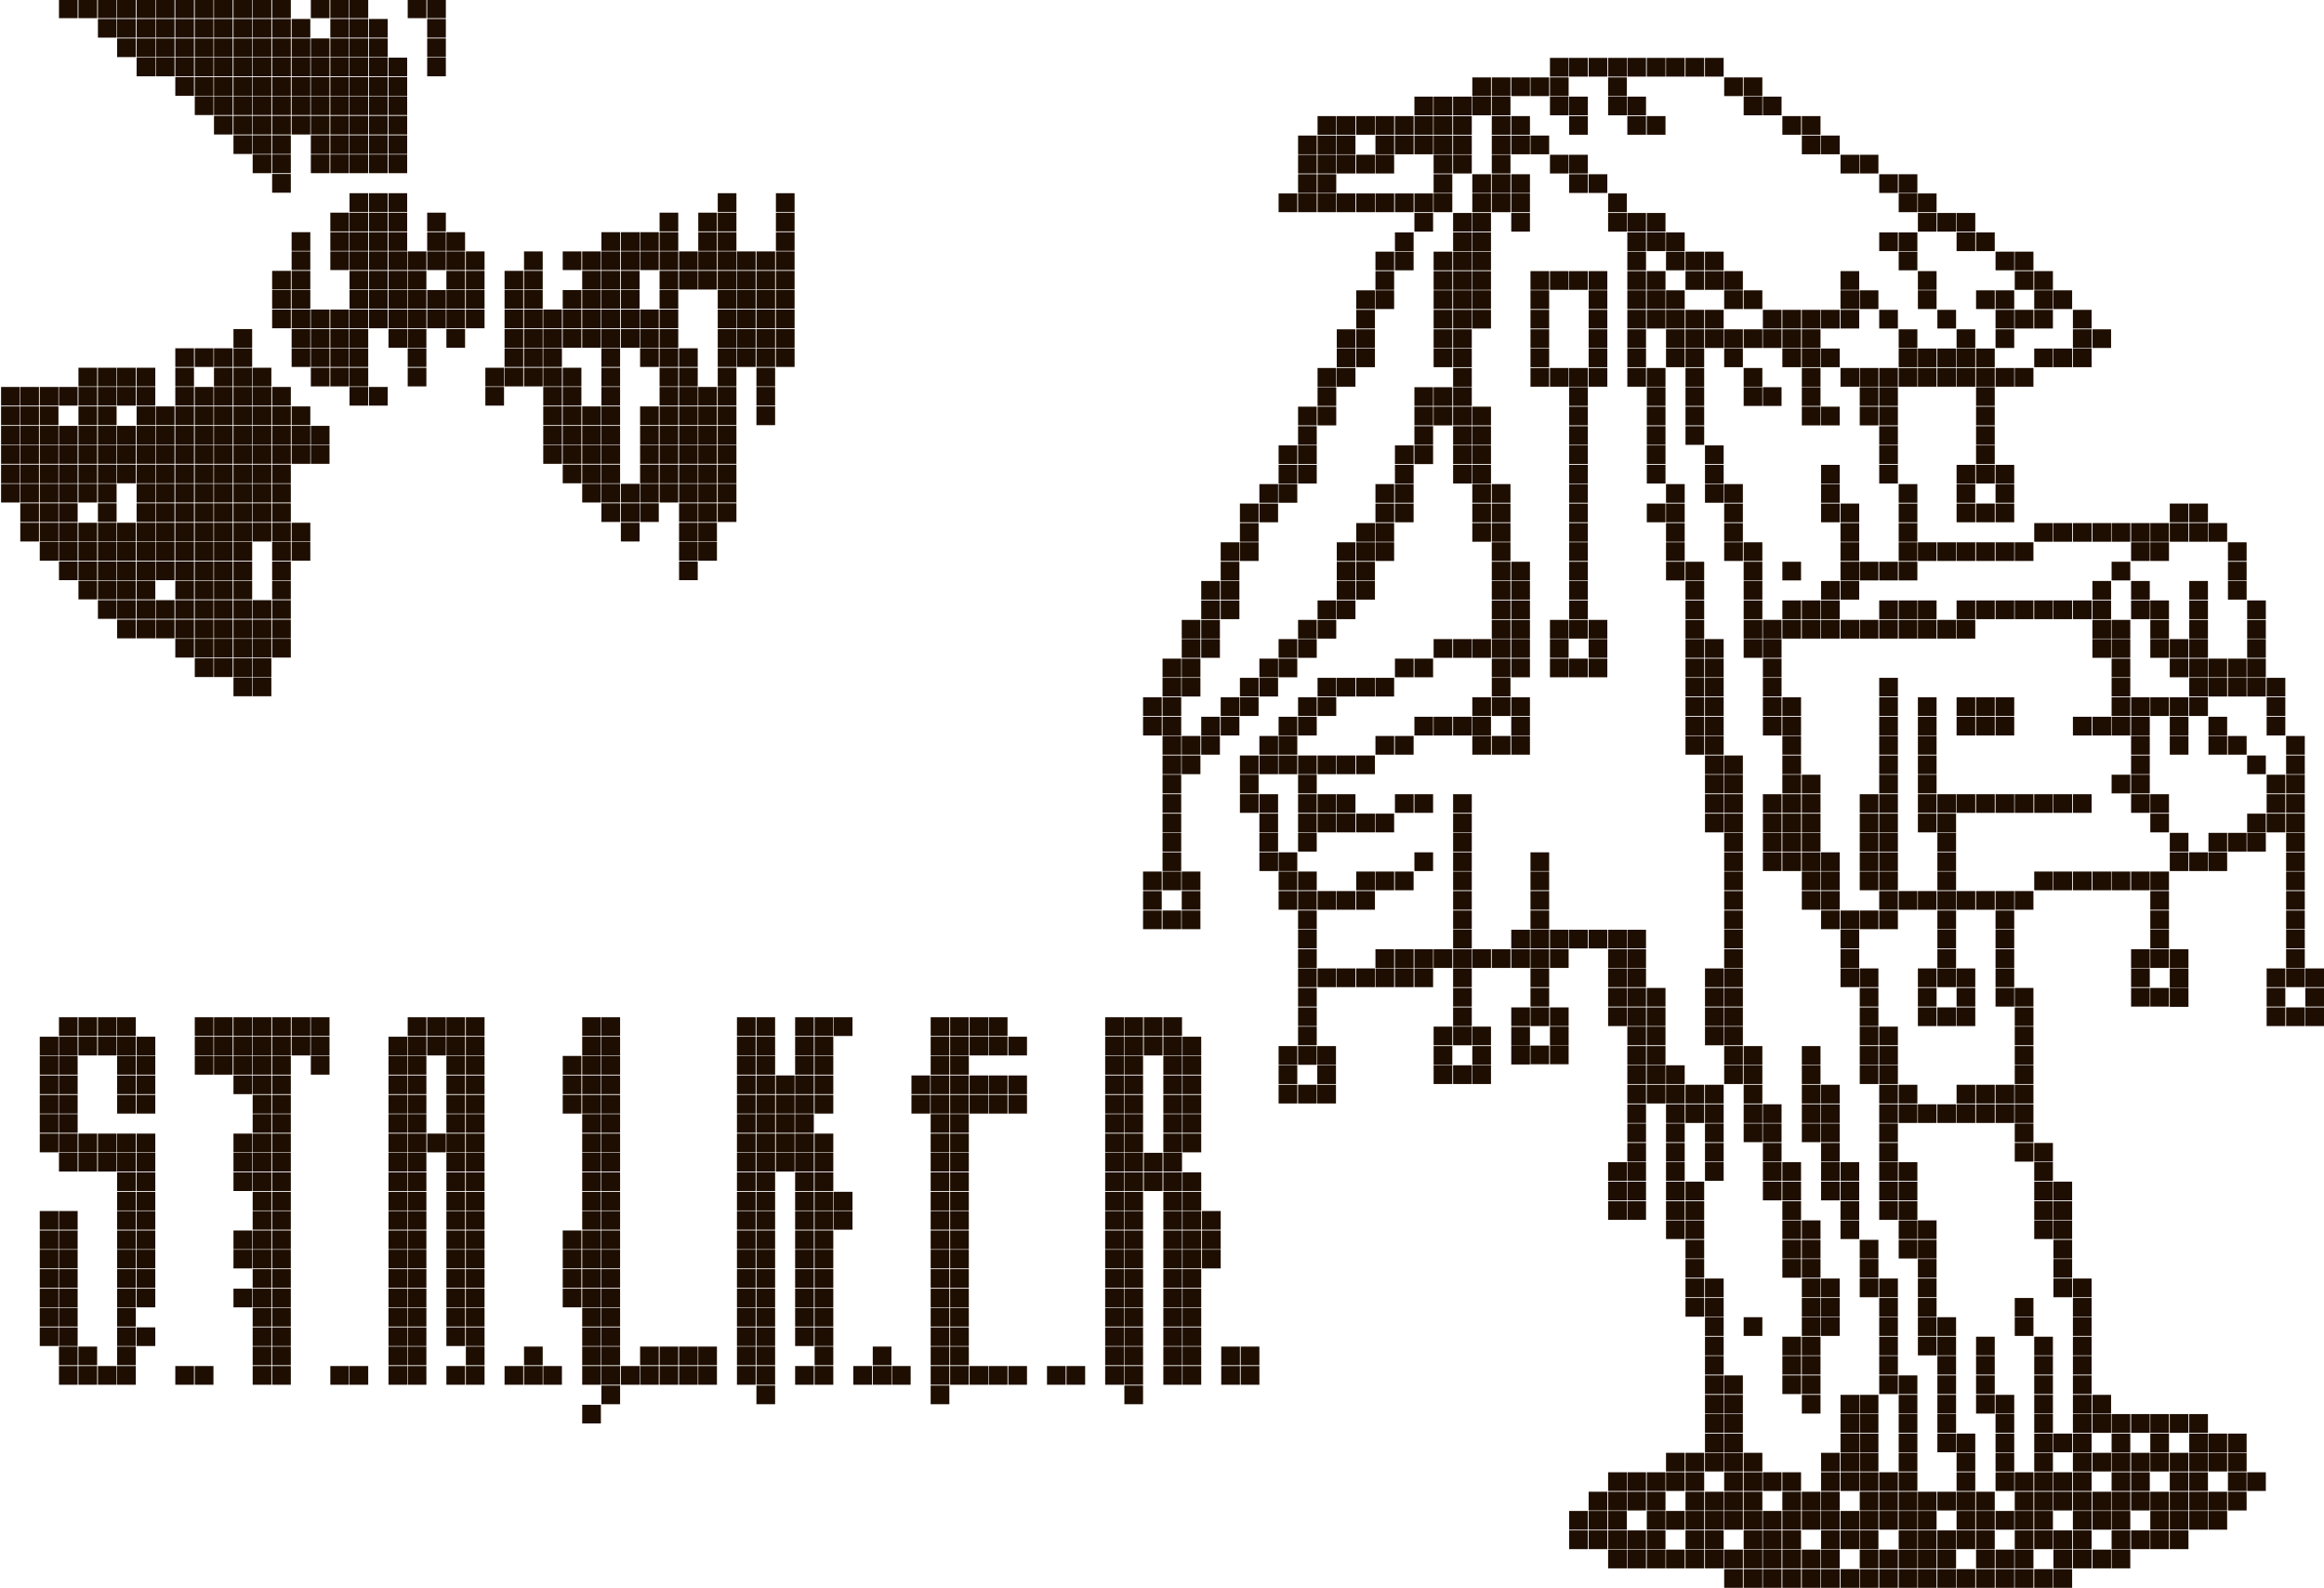 <?xml version="1.0" encoding="utf-8"?>
<!-- Generator: Adobe Illustrator 27.3.1, SVG Export Plug-In . SVG Version: 6.00 Build 0)  -->
<svg version="1.1" id="Слой_1" xmlns:ev="http://www.w3.org/2001/xml-events"
	 xmlns="http://www.w3.org/2000/svg" xmlns:xlink="http://www.w3.org/1999/xlink" x="0px" y="0px" viewBox="0 0 871 595"
	 style="enable-background:new 0 0 871 595;" xml:space="preserve">
<style type="text/css">
	.st0{fill:#1E0E01;}
</style>
<path class="st0" d="M580.9,21.7h7v7h-7V21.7z M588.1,21.7h7v7h-7V21.7z M595.4,21.7h7v7h-7V21.7z M602.7,21.7h7v7h-7V21.7z
	 M609.9,21.7h7v7h-7V21.7z M617.2,21.7h7v7h-7V21.7z M624.4,21.7h7v7h-7V21.7z M631.7,21.7h7v7h-7V21.7z M639,21.7h7v7h-7V21.7z
	 M551.8,29h7v7h-7V29z M559.1,29h7v7h-7V29z M566.4,29h7v7h-7V29z M573.6,29h7v7h-7V29z M580.9,29h7v7h-7V29z M602.7,29h7v7h-7V29z
	 M646.2,29h7v7h-7V29z M653.5,29h7v7h-7V29z M530.1,36.2h7v7h-7V36.2z M537.3,36.2h7v7h-7V36.2z M544.6,36.2h7v7h-7V36.2z
	 M551.8,36.2h7v7h-7V36.2z M559.1,36.2h7v7h-7V36.2z M580.9,36.2h7v7h-7V36.2z M588.1,36.2h7v7h-7V36.2z M602.7,36.2h7v7h-7V36.2z
	 M609.9,36.2h7v7h-7V36.2z M653.5,36.2h7v7h-7V36.2z M660.7,36.2h7v7h-7V36.2z M493.8,43.5h7v7h-7V43.5z M501,43.5h7v7h-7V43.5z
	 M508.3,43.5h7v7h-7V43.5z M515.5,43.5h7v7h-7V43.5z M522.8,43.5h7v7h-7V43.5z M530.1,43.5h7v7h-7V43.5z M537.3,43.5h7v7h-7V43.5z
	 M544.6,43.5h7v7h-7V43.5z M559.1,43.5h7v7h-7V43.5z M566.4,43.5h7v7h-7V43.5z M588.1,43.5h7v7h-7V43.5z M609.9,43.5h7v7h-7V43.5z
	 M617.2,43.5h7v7h-7V43.5z M668,43.5h7v7h-7V43.5z M675.3,43.5h7v7h-7V43.5z M486.5,50.8h7v7h-7V50.8z M493.8,50.8h7v7h-7V50.8z
	 M501,50.8h7v7h-7V50.8z M515.5,50.8h7v7h-7V50.8z M522.8,50.8h7v7h-7V50.8z M530.1,50.8h7v7h-7V50.8z M537.3,50.8h7v7h-7V50.8z
	 M544.6,50.8h7v7h-7V50.8z M559.1,50.8h7v7h-7V50.8z M566.4,50.8h7v7h-7V50.8z M573.6,50.8h7v7h-7V50.8z M675.3,50.8h7v7h-7V50.8z
	 M682.5,50.8h7v7h-7V50.8z M486.5,58h7v7h-7V58z M493.8,58h7v7h-7V58z M501,58h7v7h-7V58z M508.3,58h7v7h-7V58z M515.5,58h7v7h-7V58
	z M537.3,58h7v7h-7V58z M544.6,58h7v7h-7V58z M559.1,58h7v7h-7V58z M580.9,58h7v7h-7V58z M588.1,58h7v7h-7V58z M689.8,58h7v7h-7V58z
	 M697,58h7v7h-7V58z M486.5,65.3h7v7h-7V65.3z M493.8,65.3h7v7h-7V65.3z M537.3,65.3h7v7h-7V65.3z M551.8,65.3h7v7h-7V65.3z
	 M559.1,65.3h7v7h-7V65.3z M566.4,65.3h7v7h-7V65.3z M588.1,65.3h7v7h-7V65.3z M595.4,65.3h7v7h-7V65.3z M704.3,65.3h7v7h-7V65.3z
	 M711.6,65.3h7v7h-7V65.3z M479.2,72.5h7v7h-7V72.5z M486.5,72.5h7v7h-7V72.5z M493.8,72.5h7v7h-7V72.5z M501,72.5h7v7h-7V72.5z
	 M508.3,72.5h7v7h-7V72.5z M515.5,72.5h7v7h-7V72.5z M522.8,72.5h7v7h-7V72.5z M530.1,72.5h7v7h-7V72.5z M537.3,72.5h7v7h-7V72.5z
	 M551.8,72.5h7v7h-7V72.5z M559.1,72.5h7v7h-7V72.5z M566.4,72.5h7v7h-7V72.5z M602.7,72.5h7v7h-7V72.5z M711.6,72.5h7v7h-7V72.5z
	 M718.8,72.5h7v7h-7V72.5z M530.1,79.8h7v7h-7V79.8z M544.6,79.8h7v7h-7V79.8z M551.8,79.8h7v7h-7V79.8z M566.4,79.8h7v7h-7V79.8z
	 M602.7,79.8h7v7h-7V79.8z M609.9,79.8h7v7h-7V79.8z M617.2,79.8h7v7h-7V79.8z M718.8,79.8h7v7h-7V79.8z M726.1,79.8h7v7h-7V79.8z
	 M733.3,79.8h7v7h-7V79.8z M522.8,87.1h7v7h-7V87.1z M544.6,87.1h7v7h-7V87.1z M551.8,87.1h7v7h-7V87.1z M609.9,87.1h7v7h-7V87.1z
	 M617.2,87.1h7v7h-7V87.1z M624.4,87.1h7v7h-7V87.1z M704.3,87.1h7v7h-7V87.1z M711.6,87.1h7v7h-7V87.1z M733.3,87.1h7v7h-7V87.1z
	 M740.6,87.1h7v7h-7V87.1z M515.5,94.3h7v7h-7V94.3z M522.8,94.3h7v7h-7V94.3z M537.3,94.3h7v7h-7V94.3z M544.6,94.3h7v7h-7V94.3z
	 M551.8,94.3h7v7h-7V94.3z M609.9,94.3h7v7h-7V94.3z M624.4,94.3h7v7h-7V94.3z M631.7,94.3h7v7h-7V94.3z M639,94.3h7v7h-7V94.3z
	 M711.6,94.3h7v7h-7V94.3z M747.9,94.3h7v7h-7V94.3z M755.1,94.3h7v7h-7V94.3z M515.5,101.6h7v7h-7V101.6z M537.3,101.6h7v7h-7
	V101.6z M544.6,101.6h7v7h-7V101.6z M551.8,101.6h7v7h-7V101.6z M588.1,101.6h7v7h-7V101.6z M595.4,101.6h7v7h-7V101.6z
	 M609.9,101.6h7v7h-7V101.6z M617.2,101.6h7v7h-7V101.6z M631.7,101.6h7v7h-7V101.6z M639,101.6h7v7h-7V101.6z M646.2,101.6h7v7h-7
	V101.6z M689.8,101.6h7v7h-7V101.6z M718.8,101.6h7v7h-7V101.6z M755.1,101.6h7v7h-7V101.6z M762.4,101.6h7v7h-7V101.6z
	 M508.3,108.8h7v7h-7V108.8z M515.5,108.8h7v7h-7V108.8z M537.3,108.8h7v7h-7V108.8z M544.6,108.8h7v7h-7V108.8z M551.8,108.8h7v7
	h-7V108.8z M573.6,108.8h7v7h-7V108.8z M573.6,101.6h7v7h-7V101.6z M580.9,101.6h7v7h-7V101.6z M595.4,108.8h7v7h-7V108.8z
	 M609.9,108.8h7v7h-7V108.8z M617.2,108.8h7v7h-7V108.8z M624.4,108.8h7v7h-7V108.8z M646.2,108.8h7v7h-7V108.8z M653.5,108.8h7v7
	h-7V108.8z M689.8,108.8h7v7h-7V108.8z M697,108.8h7v7h-7V108.8z M718.8,108.8h7v7h-7V108.8z M740.6,108.8h7v7h-7V108.8z
	 M747.9,108.8h7v7h-7V108.8z M762.4,108.8h7v7h-7V108.8z M769.6,108.8h7v7h-7V108.8z M508.3,116.1h7v7h-7V116.1z M537.3,116.1h7v7
	h-7V116.1z M544.6,116.1h7v7h-7V116.1z M551.8,116.1h7v7h-7V116.1z M573.6,116.1h7v7h-7V116.1z M595.4,116.1h7v7h-7V116.1z
	 M609.9,116.1h7v7h-7V116.1z M617.2,116.1h7v7h-7V116.1z M624.4,116.1h7v7h-7V116.1z M631.7,116.1h7v7h-7V116.1z M639,116.1h7v7h-7
	V116.1z M660.7,116.1h7v7h-7V116.1z M668,116.1h7v7h-7V116.1z M675.3,116.1h7v7h-7V116.1z M682.5,116.1h7v7h-7V116.1z M689.8,116.1
	h7v7h-7V116.1z M704.3,116.1h7v7h-7V116.1z M726.1,116.1h7v7h-7V116.1z M747.9,116.1h7v7h-7V116.1z M755.1,116.1h7v7h-7V116.1z
	 M762.4,116.1h7v7h-7V116.1z M776.9,116.1h7v7h-7V116.1z M501,123.4h7v7h-7V123.4z M508.3,123.4h7v7h-7V123.4z M537.3,123.4h7v7h-7
	V123.4z M544.6,123.4h7v7h-7V123.4z M573.6,123.4h7v7h-7V123.4z M595.4,123.4h7v7h-7V123.4z M609.9,123.4h7v7h-7V123.4z
	 M624.4,123.4h7v7h-7V123.4z M631.7,123.4h7v7h-7V123.4z M639,123.4h7v7h-7V123.4z M646.2,123.4h7v7h-7V123.4z M653.5,123.4h7v7h-7
	V123.4z M660.7,123.4h7v7h-7V123.4z M668,123.4h7v7h-7V123.4z M675.3,123.4h7v7h-7V123.4z M711.6,123.4h7v7h-7V123.4z M733.3,123.4
	h7v7h-7V123.4z M747.9,123.4h7v7h-7V123.4z M776.9,123.4h7v7h-7V123.4z M784.2,123.4h7v7h-7V123.4z M501,130.6h7v7h-7V130.6z
	 M508.3,130.6h7v7h-7V130.6z M537.3,130.6h7v7h-7V130.6z M544.6,130.6h7v7h-7V130.6z M573.6,130.6h7v7h-7V130.6z M595.4,130.6h7v7
	h-7V130.6z M609.9,130.6h7v7h-7V130.6z M624.4,130.6h7v7h-7V130.6z M631.7,130.6h7v7h-7V130.6z M646.2,130.6h7v7h-7V130.6z
	 M668,130.6h7v7h-7V130.6z M675.3,130.6h7v7h-7V130.6z M682.5,130.6h7v7h-7V130.6z M711.6,130.6h7v7h-7V130.6z M718.8,130.6h7v7h-7
	V130.6z M726.1,130.6h7v7h-7V130.6z M733.3,130.6h7v7h-7V130.6z M740.6,130.6h7v7h-7V130.6z M762.4,130.6h7v7h-7V130.6z
	 M769.6,130.6h7v7h-7V130.6z M776.9,130.6h7v7h-7V130.6z M493.8,137.9h7v7h-7V137.9z M501,137.9h7v7h-7V137.9z M544.6,137.9h7v7h-7
	V137.9z M573.6,137.9h7v7h-7V137.9z M580.9,137.9h7v7h-7V137.9z M588.1,137.9h7v7h-7V137.9z M595.4,137.9h7v7h-7V137.9z
	 M609.9,137.9h7v7h-7V137.9z M617.2,137.9h7v7h-7V137.9z M631.7,137.9h7v7h-7V137.9z M653.5,137.9h7v7h-7V137.9z M675.3,137.9h7v7
	h-7V137.9z M689.8,137.9h7v7h-7V137.9z M697,137.9h7v7h-7V137.9z M704.3,137.9h7v7h-7V137.9z M711.6,137.9h7v7h-7V137.9z
	 M718.8,137.9h7v7h-7V137.9z M726.1,137.9h7v7h-7V137.9z M733.3,137.9h7v7h-7V137.9z M740.6,137.9h7v7h-7V137.9z M747.9,137.9h7v7
	h-7V137.9z M755.1,137.9h7v7h-7V137.9z M493.8,145.1h7v7h-7V145.1z M530.1,145.1h7v7h-7V145.1z M537.3,145.1h7v7h-7V145.1z
	 M544.6,145.1h7v7h-7V145.1z M588.1,145.1h7v7h-7V145.1z M617.2,145.1h7v7h-7V145.1z M631.7,145.1h7v7h-7V145.1z M653.5,145.1h7v7
	h-7V145.1z M660.7,145.1h7v7h-7V145.1z M675.3,145.1h7v7h-7V145.1z M697,145.1h7v7h-7V145.1z M704.3,145.1h7v7h-7V145.1z
	 M740.6,145.1h7v7h-7V145.1z M486.5,152.4h7v7h-7V152.4z M493.8,152.4h7v7h-7V152.4z M530.1,152.4h7v7h-7V152.4z M537.3,152.4h7v7
	h-7V152.4z M544.6,152.4h7v7h-7V152.4z M551.8,152.4h7v7h-7V152.4z M588.1,152.4h7v7h-7V152.4z M617.2,152.4h7v7h-7V152.4z
	 M631.7,152.4h7v7h-7V152.4z M675.3,152.4h7v7h-7V152.4z M682.5,152.4h7v7h-7V152.4z M697,152.4h7v7h-7V152.4z M704.3,152.4h7v7h-7
	V152.4z M740.6,152.4h7v7h-7V152.4z M486.5,159.7h7v7h-7V159.7z M530.1,159.7h7v7h-7V159.7z M544.6,159.7h7v7h-7V159.7z
	 M551.8,159.7h7v7h-7V159.7z M588.1,159.7h7v7h-7V159.7z M617.2,159.7h7v7h-7V159.7z M631.7,159.7h7v7h-7V159.7z M704.3,159.7h7v7
	h-7V159.7z M740.6,159.7h7v7h-7V159.7z M479.2,166.9h7v7h-7V166.9z M486.5,166.9h7v7h-7V166.9z M522.8,166.9h7v7h-7V166.9z
	 M530.1,166.9h7v7h-7V166.9z M544.6,166.9h7v7h-7V166.9z M551.8,166.9h7v7h-7V166.9z M588.1,166.9h7v7h-7V166.9z M617.2,166.9h7v7
	h-7V166.9z M639,166.9h7v7h-7V166.9z M704.3,166.9h7v7h-7V166.9z M740.6,166.9h7v7h-7V166.9z M479.2,174.2h7v7h-7V174.2z
	 M486.5,174.2h7v7h-7V174.2z M522.8,174.2h7v7h-7V174.2z M544.6,174.2h7v7h-7V174.2z M551.8,174.2h7v7h-7V174.2z M588.1,174.2h7v7
	h-7V174.2z M617.2,174.2h7v7h-7V174.2z M639,174.2h7v7h-7V174.2z M682.5,174.2h7v7h-7V174.2z M704.3,174.2h7v7h-7V174.2z
	 M740.6,174.2h7v7h-7V174.2z M733.3,174.2h7v7h-7V174.2z M472,181.4h7v7h-7V181.4z M479.2,181.4h7v7h-7V181.4z M515.5,181.4h7v7h-7
	V181.4z M522.8,181.4h7v7h-7V181.4z M551.8,181.4h7v7h-7V181.4z M559.1,181.4h7v7h-7V181.4z M588.1,181.4h7v7h-7V181.4z
	 M624.4,181.4h7v7h-7V181.4z M639,181.4h7v7h-7V181.4z M646.2,181.4h7v7h-7V181.4z M682.5,181.4h7v7h-7V181.4z M711.6,181.4h7v7h-7
	V181.4z M733.3,181.4h7v7h-7V181.4z M464.7,188.7h7v7h-7V188.7z M472,188.7h7v7h-7V188.7z M515.5,188.7h7v7h-7V188.7z M522.8,188.7
	h7v7h-7V188.7z M551.8,188.7h7v7h-7V188.7z M559.1,188.7h7v7h-7V188.7z M588.1,188.7h7v7h-7V188.7z M617.2,188.7h7v7h-7V188.7z
	 M624.4,188.7h7v7h-7V188.7z M646.2,188.7h7v7h-7V188.7z M682.5,188.7h7v7h-7V188.7z M689.8,188.7h7v7h-7V188.7z M711.6,188.7h7v7
	h-7V188.7z M733.3,188.7h7v7h-7V188.7z M740.6,188.7h7v7h-7V188.7z M747.9,174.2h7v7h-7V174.2z M747.9,181.4h7v7h-7V181.4z
	 M747.9,188.7h7v7h-7V188.7z M813.2,188.7h7v7h-7V188.7z M820.5,188.7h7v7h-7V188.7z M464.7,196h7v7h-7V196z M508.3,196h7v7h-7V196z
	 M515.5,196h7v7h-7V196z M551.8,196h7v7h-7V196z M559.1,196h7v7h-7V196z M588.1,196h7v7h-7V196z M624.4,196h7v7h-7V196z M646.2,196
	h7v7h-7V196z M689.8,196h7v7h-7V196z M711.6,196h7v7h-7V196z M798.7,196h7v7h-7V196z M805.9,196h7v7h-7V196z M813.2,196h7v7h-7V196z
	 M820.5,196h7v7h-7V196z M827.7,196h7v7h-7V196z M457.5,203.2h7v7h-7V203.2z M464.7,203.2h7v7h-7V203.2z M501,203.2h7v7h-7V203.2z
	 M508.3,203.2h7v7h-7V203.2z M515.5,203.2h7v7h-7V203.2z M559.1,203.2h7v7h-7V203.2z M588.1,203.2h7v7h-7V203.2z M624.4,203.2h7v7
	h-7V203.2z M646.2,203.2h7v7h-7V203.2z M653.5,203.2h7v7h-7V203.2z M689.8,203.2h7v7h-7V203.2z M711.6,203.2h7v7h-7V203.2z
	 M762.4,196h7v7h-7V196z M769.6,196h7v7h-7V196z M776.9,196h7v7h-7V196z M784.2,196h7v7h-7V196z M791.4,196h7v7h-7V196z
	 M798.7,203.2h7v7h-7V203.2z M805.9,203.2h7v7h-7V203.2z M835,203.2h7v7h-7V203.2z M457.5,210.5h7v7h-7V210.5z M501,210.5h7v7h-7
	V210.5z M508.3,210.5h7v7h-7V210.5z M559.1,210.5h7v7h-7V210.5z M566.4,210.5h7v7h-7V210.5z M588.1,210.5h7v7h-7V210.5z
	 M624.4,210.5h7v7h-7V210.5z M631.7,210.5h7v7h-7V210.5z M653.5,210.5h7v7h-7V210.5z M668,210.5h7v7h-7V210.5z M689.8,210.5h7v7h-7
	V210.5z M697,210.5h7v7h-7V210.5z M704.3,210.5h7v7h-7V210.5z M711.6,210.5h7v7h-7V210.5z M718.8,203.2h7v7h-7V203.2z M726.1,203.2
	h7v7h-7V203.2z M733.3,203.2h7v7h-7V203.2z M740.6,203.2h7v7h-7V203.2z M747.9,203.2h7v7h-7V203.2z M755.1,203.2h7v7h-7V203.2z
	 M791.4,210.5h7v7h-7V210.5z M835,210.5h7v7h-7V210.5z M450.2,217.7h7v7h-7V217.7z M457.5,217.7h7v7h-7V217.7z M501,217.7h7v7h-7
	V217.7z M508.3,217.7h7v7h-7V217.7z M559.1,217.7h7v7h-7V217.7z M566.4,217.7h7v7h-7V217.7z M588.1,217.7h7v7h-7V217.7z
	 M631.7,217.7h7v7h-7V217.7z M653.5,217.7h7v7h-7V217.7z M682.5,217.7h7v7h-7V217.7z M689.8,217.7h7v7h-7V217.7z M784.2,217.7h7v7
	h-7V217.7z M798.7,217.7h7v7h-7V217.7z M820.5,217.7h7v7h-7V217.7z M835,217.7h7v7h-7V217.7z M450.2,225h7v7h-7V225z M457.5,225h7v7
	h-7V225z M493.8,225h7v7h-7V225z M501,225h7v7h-7V225z M559.1,225h7v7h-7V225z M566.4,225h7v7h-7V225z M588.1,225h7v7h-7V225z
	 M631.7,225h7v7h-7V225z M653.5,225h7v7h-7V225z M668,225h7v7h-7V225z M675.3,225h7v7h-7V225z M682.5,225h7v7h-7V225z M704.3,225h7
	v7h-7V225z M711.6,225h7v7h-7V225z M718.8,225h7v7h-7V225z M733.3,225h7v7h-7V225z M747.9,225h7v7h-7V225z M740.6,225h7v7h-7V225z
	 M755.1,225h7v7h-7V225z M762.4,225h7v7h-7V225z M776.9,225h7v7h-7V225z M769.6,225h7v7h-7V225z M784.2,225h7v7h-7V225z M798.7,225
	h7v7h-7V225z M805.9,225h7v7h-7V225z M820.5,225h7v7h-7V225z M842.2,225h7v7h-7V225z M442.9,232.3h7v7h-7V232.3z M450.2,232.3h7v7
	h-7V232.3z M493.8,232.3h7v7h-7V232.3z M559.1,232.3h7v7h-7V232.3z M566.4,232.3h7v7h-7V232.3z M588.1,232.3h7v7h-7V232.3z
	 M595.4,232.3h7v7h-7V232.3z M631.7,232.3h7v7h-7V232.3z M653.5,232.3h7v7h-7V232.3z M660.7,232.3h7v7h-7V232.3z M668,232.3h7v7h-7
	V232.3z M675.3,232.3h7v7h-7V232.3z M682.5,232.3h7v7h-7V232.3z M689.8,232.3h7v7h-7V232.3z M711.6,232.3h7v7h-7V232.3z
	 M718.8,232.3h7v7h-7V232.3z M697,232.3h7v7h-7V232.3z M704.3,232.3h7v7h-7V232.3z M726.1,232.3h7v7h-7V232.3z M733.3,232.3h7v7h-7
	V232.3z M784.2,232.3h7v7h-7V232.3z M791.4,232.3h7v7h-7V232.3z M805.9,232.3h7v7h-7V232.3z M820.5,232.3h7v7h-7V232.3z
	 M842.2,232.3h7v7h-7V232.3z M442.9,239.5h7v7h-7V239.5z M450.2,239.5h7v7h-7V239.5z M486.5,239.5h7v7h-7V239.5z M486.5,232.3h7v7
	h-7V232.3z M559.1,239.5h7v7h-7V239.5z M566.4,239.5h7v7h-7V239.5z M595.4,239.5h7v7h-7V239.5z M595.4,246.8h7v7h-7V246.8z
	 M631.7,239.5h7v7h-7V239.5z M639,239.5h7v7h-7V239.5z M653.5,239.5h7v7h-7V239.5z M660.7,239.5h7v7h-7V239.5z M784.2,239.5h7v7h-7
	V239.5z M791.4,239.5h7v7h-7V239.5z M805.9,239.5h7v7h-7V239.5z M813.2,239.5h7v7h-7V239.5z M820.5,239.5h7v7h-7V239.5z
	 M842.2,239.5h7v7h-7V239.5z M435.7,246.8h7v7h-7V246.8z M442.9,246.8h7v7h-7V246.8z M472,246.8h7v7h-7V246.8z M479.2,246.8h7v7h-7
	V246.8z M479.2,239.5h7v7h-7V239.5z M508.3,254h7v7h-7V254z M515.5,254h7v7h-7V254z M522.8,246.8h7v7h-7V246.8z M530.1,246.8h7v7h-7
	V246.8z M537.3,239.5h7v7h-7V239.5z M544.6,239.5h7v7h-7V239.5z M551.8,239.5h7v7h-7V239.5z M559.1,246.8h7v7h-7V246.8z
	 M566.4,246.8h7v7h-7V246.8z M588.1,246.8h7v7h-7V246.8z M580.9,232.3h7v7h-7V232.3z M580.9,239.5h7v7h-7V239.5z M580.9,246.8h7v7
	h-7V246.8z M631.7,246.8h7v7h-7V246.8z M639,246.8h7v7h-7V246.8z M660.7,246.8h7v7h-7V246.8z M791.4,246.8h7v7h-7V246.8z
	 M813.2,246.8h7v7h-7V246.8z M820.5,246.8h7v7h-7V246.8z M827.7,246.8h7v7h-7V246.8z M835,246.8h7v7h-7V246.8z M842.2,246.8h7v7h-7
	V246.8z M435.7,254h7v7h-7V254z M442.9,254h7v7h-7V254z M464.7,254h7v7h-7V254z M472,254h7v7h-7V254z M493.8,254h7v7h-7V254z
	 M501,254h7v7h-7V254z M501,283.1h7v7h-7V283.1z M508.3,283.1h7v7h-7V283.1z M515.5,275.8h7v7h-7V275.8z M522.8,275.8h7v7h-7V275.8z
	 M530.1,268.6h7v7h-7V268.6z M537.3,268.6h7v7h-7V268.6z M544.6,268.6h7v7h-7V268.6z M486.5,283.1h7v7h-7V283.1z M493.8,283.1h7v7
	h-7V283.1z M559.1,254h7v7h-7V254z M631.7,254h7v7h-7V254z M639,254h7v7h-7V254z M660.7,254h7v7h-7V254z M704.3,254h7v7h-7V254z
	 M791.4,254h7v7h-7V254z M820.5,254h7v7h-7V254z M827.7,254h7v7h-7V254z M835,254h7v7h-7V254z M842.2,254h7v7h-7V254z M849.5,254h7
	v7h-7V254z M428.4,261.3h7v7h-7C428.4,268.3,428.4,261.3,428.4,261.3z M435.7,261.3h7v7h-7V261.3z M457.5,261.3h7v7h-7V261.3z
	 M464.7,261.3h7v7h-7V261.3z M486.5,261.3h7v7h-7V261.3z M493.8,261.3h7v7h-7V261.3z M559.1,261.3h7v7h-7V261.3z M566.4,261.3h7v7
	h-7V261.3z M551.8,261.3h7v7h-7V261.3z M566.4,268.6h7v7h-7V268.6z M631.7,261.3h7v7h-7V261.3z M639,261.3h7v7h-7V261.3z
	 M631.7,268.6h7v7h-7V268.6z M639,268.6h7v7h-7V268.6z M631.7,275.8h7v7h-7V275.8z M639,275.8h7v7h-7V275.8z M660.7,261.3h7v7h-7
	V261.3z M668,261.3h7v7h-7V261.3z M704.3,261.3h7v7h-7V261.3z M718.8,261.3h7v7h-7V261.3z M733.3,261.3h7v7h-7V261.3z M740.6,261.3
	h7v7h-7V261.3z M747.9,261.3h7v7h-7V261.3z M791.4,261.3h7v7h-7V261.3z M798.7,261.3h7v7h-7V261.3z M805.9,261.3h7v7h-7V261.3z
	 M813.2,261.3h7v7h-7V261.3z M820.5,261.3h7v7h-7V261.3z M849.5,261.3h7v7h-7V261.3z M428.4,268.6h7v7h-7
	C428.4,275.6,428.4,268.6,428.4,268.6z M435.7,268.6h7v7h-7V268.6z M450.2,268.6h7v7h-7V268.6z M457.5,268.6h7v7h-7V268.6z
	 M479.2,268.6h7v7h-7V268.6z M486.5,268.6h7v7h-7V268.6z M551.8,268.6h7v7h-7V268.6z M551.8,275.8h7v7h-7V275.8z M660.7,268.6h7v7
	h-7V268.6z M668,268.6h7v7h-7V268.6z M704.3,268.6h7v7h-7V268.6z M718.8,268.6h7v7h-7V268.6z M733.3,268.6h7v7h-7V268.6z
	 M740.6,268.6h7v7h-7V268.6z M747.9,268.6h7v7h-7V268.6z M776.9,268.6h7v7h-7V268.6z M784.2,268.6h7v7h-7V268.6z M791.4,268.6h7v7
	h-7V268.6z M798.7,268.6h7v7h-7V268.6z M813.2,268.6h7v7h-7V268.6z M827.7,268.6h7v7h-7V268.6z M849.5,268.6h7v7h-7V268.6z
	 M435.7,275.8h7v7h-7V275.8z M442.9,275.8h7v7h-7V275.8z M450.2,275.8h7v7h-7V275.8z M472,275.8h7v7h-7V275.8z M559.1,275.8h7v7h-7
	V275.8z M566.4,275.8h7v7h-7V275.8z M668,275.8h7v7h-7V275.8z M704.3,275.8h7v7h-7V275.8z M718.8,275.8h7v7h-7V275.8z M798.7,275.8
	h7v7h-7V275.8z M813.2,275.8h7v7h-7V275.8z M827.7,275.8h7v7h-7V275.8z M835,275.8h7v7h-7V275.8z M856.8,275.8h7v7h-7V275.8z
	 M435.7,283.1h7v7h-7V283.1z M442.9,283.1h7v7h-7V283.1z M464.7,283.1h7v7h-7V283.1z M472,283.1h7v7h-7V283.1z M479.2,275.8h7v7h-7
	V275.8z M646.2,283.1h7v7h-7V283.1z M639,283.1h7v7h-7V283.1z M668,283.1h7v7h-7V283.1z M704.3,283.1h7v7h-7V283.1z M718.8,283.1h7
	v7h-7V283.1z M798.7,283.1h7v7h-7V283.1z M842.2,283.1h7v7h-7V283.1z M856.8,283.1h7v7h-7V283.1z M435.7,290.3h7v7h-7V290.3z
	 M464.7,290.3h7v7h-7V290.3z M479.2,283.1h7v7h-7V283.1z M486.5,290.3h7v7h-7V290.3z M639,290.3h7v7h-7V290.3z M646.2,290.3h7v7h-7
	V290.3z M668,290.3h7v7h-7V290.3z M675.3,290.3h7v7h-7V290.3z M704.3,290.3h7v7h-7V290.3z M718.8,290.3h7v7h-7V290.3z M791.4,290.3
	h7v7h-7V290.3z M798.7,290.3h7v7h-7V290.3z M849.5,290.3h7v7h-7V290.3z M856.8,290.3h7v7h-7V290.3z M435.7,297.6h7v7h-7V297.6z
	 M464.7,297.6h7v7h-7V297.6z M472,297.6h7v7h-7V297.6z M486.5,297.6h7v7h-7V297.6z M493.8,297.6h7v7h-7V297.6z M501,297.6h7v7h-7
	V297.6z M522.8,297.6h7v7h-7V297.6z M530.1,297.6h7v7h-7V297.6z M639,297.6h7v7h-7V297.6z M646.2,297.6h7v7h-7V297.6z M660.7,297.6
	h7v7h-7V297.6z M668,297.6h7v7h-7V297.6z M675.3,297.6h7v7h-7V297.6z M697,297.6h7v7h-7V297.6z M704.3,297.6h7v7h-7V297.6z
	 M718.8,297.6h7v7h-7V297.6z M726.1,297.6h7v7h-7V297.6z M733.3,297.6h7v7h-7V297.6z M740.6,297.6h7v7h-7V297.6z M747.9,297.6h7v7
	h-7V297.6z M755.1,297.6h7v7h-7V297.6z M762.4,297.6h7v7h-7V297.6z M769.6,297.6h7v7h-7V297.6z M776.9,297.6h7v7h-7V297.6z
	 M798.7,297.6h7v7h-7V297.6z M805.9,297.6h7v7h-7V297.6z M849.5,297.6h7v7h-7V297.6z M856.8,297.6h7v7h-7V297.6z M435.7,304.9h7v7
	h-7V304.9z M472,304.9h7v7h-7V304.9z M486.5,304.9h7v7h-7V304.9z M493.8,304.9h7v7h-7V304.9z M501,304.9h7v7h-7V304.9z M508.3,304.9
	h7v7h-7V304.9z M515.5,304.9h7v7h-7V304.9z M639,304.9h7v7h-7V304.9z M646.2,304.9h7v7h-7V304.9z M660.7,304.9h7v7h-7V304.9z
	 M668,304.9h7v7h-7V304.9z M675.3,304.9h7v7h-7V304.9z M697,304.9h7v7h-7V304.9z M704.3,304.9h7v7h-7V304.9z M718.8,304.9h7v7h-7
	V304.9z M726.1,304.9h7v7h-7V304.9z M805.9,304.9h7v7h-7V304.9z M842.2,304.9h7v7h-7V304.9z M849.5,304.9h7v7h-7V304.9z
	 M856.8,304.9h7v7h-7V304.9z M435.7,312.1h7v7h-7V312.1z M472,312.1h7v7h-7V312.1z M486.5,312.1h7v7h-7V312.1z M646.2,312.1h7v7h-7
	V312.1z M660.7,312.1h7v7h-7V312.1z M668,312.1h7v7h-7V312.1z M675.3,312.1h7v7h-7V312.1z M697,312.1h7v7h-7V312.1z M704.3,312.1h7
	v7h-7V312.1z M726.1,312.1h7v7h-7V312.1z M813.2,312.1h7v7h-7V312.1z M827.7,312.1h7v7h-7V312.1z M835,312.1h7v7h-7V312.1z
	 M842.2,312.1h7v7h-7V312.1z M856.8,312.1h7v7h-7V312.1z M435.7,319.4h7v7h-7V319.4z M472,319.4h7v7h-7V319.4z M479.2,319.4h7v7h-7
	V319.4z M530.1,319.4h7v7h-7V319.4z M573.6,319.4h7v7h-7V319.4z M646.2,319.4h7v7h-7V319.4z M646.2,326.6h7v7h-7V326.6z
	 M646.2,333.9h7v7h-7V333.9z M646.2,341.2h7v7h-7V341.2z M660.7,319.4h7v7h-7V319.4z M668,319.4h7v7h-7V319.4z M675.3,319.4h7v7h-7
	V319.4z M682.5,319.4h7v7h-7V319.4z M697,319.4h7v7h-7V319.4z M704.3,319.4h7v7h-7V319.4z M726.1,319.4h7v7h-7V319.4z M813.2,319.4
	h7v7h-7V319.4z M820.5,319.4h7v7h-7V319.4z M827.7,319.4h7v7h-7V319.4z M856.8,319.4h7v7h-7V319.4z M428.4,326.6h7v7h-7
	C428.4,333.6,428.4,326.6,428.4,326.6z M435.7,326.6h7v7h-7V326.6z M479.2,326.6h7v7h-7V326.6z M486.5,326.6h7v7h-7V326.6z
	 M508.3,326.6h7v7h-7V326.6z M515.5,326.6h7v7h-7V326.6z M522.8,326.6h7v7h-7V326.6z M573.6,326.6h7v7h-7V326.6z M675.3,326.6h7v7
	h-7V326.6z M682.5,326.6h7v7h-7V326.6z M697,326.6h7v7h-7V326.6z M704.3,326.6h7v7h-7V326.6z M726.1,326.6h7v7h-7V326.6z
	 M762.4,326.6h7v7h-7V326.6z M769.6,326.6h7v7h-7V326.6z M776.9,326.6h7v7h-7V326.6z M784.2,326.6h7v7h-7V326.6z M791.4,326.6h7v7
	h-7V326.6z M798.7,326.6h7v7h-7V326.6z M805.9,326.6h7v7h-7V326.6z M856.8,326.6h7v7h-7V326.6z M428.4,333.9h7v7h-7
	C428.4,340.9,428.4,333.9,428.4,333.9z M479.2,333.9h7v7h-7V333.9z M486.5,333.9h7v7h-7V333.9z M493.8,333.9h7v7h-7V333.9z
	 M501,333.9h7v7h-7V333.9z M508.3,333.9h7v7h-7V333.9z M573.6,333.9h7v7h-7V333.9z M675.3,333.9h7v7h-7V333.9z M682.5,333.9h7v7h-7
	V333.9z M704.3,333.9h7v7h-7V333.9z M711.6,333.9h7v7h-7V333.9z M718.8,333.9h7v7h-7V333.9z M726.1,333.9h7v7h-7V333.9z
	 M733.3,333.9h7v7h-7V333.9z M740.6,333.9h7v7h-7V333.9z M747.9,333.9h7v7h-7V333.9z M755.1,333.9h7v7h-7V333.9z M805.9,333.9h7v7
	h-7V333.9z M856.8,333.9h7v7h-7V333.9z M428.4,341.2h7v7h-7C428.4,348.2,428.4,341.2,428.4,341.2z M435.7,341.2h7v7h-7V341.2z
	 M442.9,326.6h7v7h-7V326.6z M442.9,333.9h7v7h-7V333.9z M442.9,341.2h7v7h-7V341.2z M486.5,341.2h7v7h-7V341.2z M573.6,341.2h7v7
	h-7V341.2z M682.5,341.2h7v7h-7V341.2z M689.8,341.2h7v7h-7V341.2z M697,341.2h7v7h-7V341.2z M704.3,341.2h7v7h-7V341.2z
	 M726.1,341.2h7v7h-7V341.2z M747.9,341.2h7v7h-7V341.2z M805.9,341.2h7v7h-7V341.2z M856.8,341.2h7v7h-7V341.2z M486.5,348.4h7v7
	h-7V348.4z M566.4,348.4h7v7h-7V348.4z M573.6,348.4h7v7h-7V348.4z M580.9,348.4h7v7h-7V348.4z M646.2,348.4h7v7h-7V348.4z
	 M689.8,348.4h7v7h-7V348.4z M726.1,348.4h7v7h-7V348.4z M747.9,348.4h7v7h-7V348.4z M805.9,348.4h7v7h-7V348.4z M856.8,348.4h7v7
	h-7V348.4z M486.5,355.7h7v7h-7V355.7z M515.5,355.7h7v7h-7V355.7z M522.8,355.7h7v7h-7V355.7z M530.1,355.7h7v7h-7V355.7z
	 M537.3,355.7h7v7h-7V355.7z M551.8,355.7h7v7h-7V355.7z M559.1,355.7h7v7h-7V355.7z M566.4,355.7h7v7h-7V355.7z M573.6,355.7h7v7
	h-7V355.7z M580.9,355.7h7v7h-7V355.7z M602.7,355.7h7v7h-7V355.7z M609.9,348.4h7v7h-7V348.4z M588.1,348.4h7v7h-7V348.4z
	 M595.4,348.4h7v7h-7V348.4z M602.7,348.4h7v7h-7V348.4z M609.9,355.7h7v7h-7V355.7z M646.2,355.7h7v7h-7V355.7z M689.8,355.7h7v7
	h-7V355.7z M726.1,355.7h7v7h-7V355.7z M718.8,362.9h7v7h-7V362.9z M726.1,362.9h7v7h-7V362.9z M718.8,370.2h7v7h-7V370.2z
	 M718.8,377.5h7v7h-7V377.5z M726.1,377.5h7v7h-7V377.5z M733.3,362.9h7v7h-7V362.9z M733.3,370.2h7v7h-7V370.2z M733.3,377.5h7v7
	h-7V377.5z M747.9,355.7h7v7h-7V355.7z M798.7,355.7h7v7h-7V355.7z M805.9,355.7h7v7h-7V355.7z M856.8,355.7h7v7h-7V355.7z
	 M486.5,362.9h7v7h-7V362.9z M493.8,362.9h7v7h-7V362.9z M501,362.9h7v7h-7V362.9z M508.3,362.9h7v7h-7V362.9z M515.5,362.9h7v7h-7
	V362.9z M522.8,362.9h7v7h-7V362.9z M530.1,362.9h7v7h-7V362.9z M573.6,362.9h7v7h-7V362.9z M602.7,362.9h7v7h-7V362.9z
	 M609.9,362.9h7v7h-7V362.9z M639,362.9h7v7h-7V362.9z M646.2,362.9h7v7h-7V362.9z M689.8,362.9h7v7h-7V362.9z M697,362.9h7v7h-7
	V362.9z M747.9,362.9h7v7h-7V362.9z M798.7,362.9h7v7h-7V362.9z M798.7,370.2h7v7h-7V370.2z M813.2,363.1h7v7h-7V363.1z
	 M813.2,355.7h7v7h-7V355.7z M813.2,370.3h7v7h-7V370.3z M813.2,362.9h7v7h-7V362.9z M813.2,370.2h7v7h-7V370.2z M849.5,362.9h7v7
	h-7V362.9z M856.8,362.9h7v7h-7V362.9z M864,362.9h7v7h-7V362.9z M486.5,370.2h7v7h-7V370.2z M573.6,370.2h7v7h-7V370.2z
	 M602.7,370.2h7v7h-7V370.2z M609.9,370.2h7v7h-7V370.2z M617.2,370.2h7v7h-7V370.2z M639,370.2h7v7h-7V370.2z M646.2,370.2h7v7h-7
	V370.2z M697,370.2h7v7h-7V370.2z M747.9,370.2h7v7h-7V370.2z M755.1,370.2h7v7h-7V370.2z M805.9,370.2h7v7h-7V370.2z M849.5,370.2
	h7v7h-7V370.2z M864,370.2h7v7h-7V370.2z M486.5,377.5h7v7h-7V377.5z M573.6,377.5h7v7h-7V377.5z M602.7,377.5h7v7h-7V377.5z
	 M609.9,377.5h7v7h-7V377.5z M617.2,377.5h7v7h-7V377.5z M639,377.5h7v7h-7V377.5z M646.2,377.5h7v7h-7V377.5z M697,377.5h7v7h-7
	V377.5z M755.1,377.5h7v7h-7V377.5z M849.5,377.5h7v7h-7V377.5z M856.8,377.5h7v7h-7V377.5z M864,377.5h7v7h-7V377.5z M486.5,384.7
	h7v7h-7V384.7z M551.8,384.7h7v7h-7V384.7z M573.6,391.8h7v7h-7V391.8z M566.4,377.5h7v7h-7V377.5z M566.4,384.8h7v7h-7V384.8z
	 M566.4,391.9h7v7h-7V391.9z M580.9,377.5h7v7h-7V377.5z M580.9,384.7h7v7h-7V384.7z M580.9,391.8h7v7h-7V391.8z M609.9,384.7h7v7
	h-7V384.7z M617.2,384.7h7v7h-7V384.7z M639,384.7h7v7h-7V384.7z M646.2,384.7h7v7h-7V384.7z M697,384.7h7v7h-7V384.7z M704.3,384.7
	h7v7h-7V384.7z M755.1,384.7h7v7h-7V384.7z M486.5,392h7v7h-7V392z M551.8,392h7v7h-7V392z M609.9,392h7v7h-7V392z M617.2,392h7v7
	h-7V392z M646.2,392h7v7h-7V392z M653.5,392h7v7h-7V392z M675.3,392h7v7h-7V392z M697,392h7v7h-7V392z M704.3,392h7v7h-7V392z
	 M755.1,392h7v7h-7V392z M551.8,399.2h7v7h-7V399.2z M544.6,384.7h7v7h-7V384.7z M544.6,399.2h7v7h-7V399.2z M544.6,297.6h7v7h-7
	V297.6z M544.6,304.9h7v7h-7V304.9z M544.6,312.1h7v7h-7V312.1z M544.6,319.4h7v7h-7V319.4z M544.6,326.6h7v7h-7V326.6z
	 M544.6,333.9h7v7h-7V333.9z M544.6,341.2h7v7h-7V341.2z M544.6,348.4h7v7h-7V348.4z M544.6,355.7h7v7h-7V355.7z M544.6,362.9h7v7
	h-7V362.9z M544.6,370.2h7v7h-7V370.2z M544.6,377.5h7v7h-7V377.5z M544.6,384.7h7v7h-7V384.7z M544.6,399.2h7v7h-7V399.2z
	 M537.3,384.7h7v7h-7V384.7z M537.3,392h7v7h-7V392z M537.3,399.2h7v7h-7V399.2z M609.9,399.2h7v7h-7V399.2z M617.2,399.2h7v7h-7
	V399.2z M624.4,399.2h7v7h-7V399.2z M646.2,399.2h7v7h-7V399.2z M653.5,399.2h7v7h-7V399.2z M675.3,399.2h7v7h-7V399.2z M697,399.2
	h7v7h-7V399.2z M704.3,399.2h7v7h-7V399.2z M755.1,399.2h7v7h-7V399.2z M486.5,406.5h7v7h-7V406.5z M479.2,392h7v7h-7V392z
	 M479.2,399.2h7v7h-7V399.2z M479.2,406.5h7v7h-7V406.5z M493.7,392h7v7h-7V392z M493.7,399.2h7v7h-7V399.2z M493.7,406.5h7v7h-7
	V406.5z M609.9,406.5h7v7h-7V406.5z M617.2,406.5h7v7h-7V406.5z M624.4,406.5h7v7h-7V406.5z M631.7,406.5h7v7h-7V406.5z M639,406.5
	h7v7h-7V406.5z M653.5,406.5h7v7h-7V406.5z M675.3,406.5h7v7h-7V406.5z M682.5,406.5h7v7h-7V406.5z M704.3,406.5h7v7h-7V406.5z
	 M711.6,406.5h7v7h-7V406.5z M733.3,406.5h7v7h-7V406.5z M740.6,406.5h7v7h-7V406.5z M747.9,406.5h7v7h-7V406.5z M755.1,406.5h7v7
	h-7V406.5z M609.9,413.8h7v7h-7V413.8z M624.4,413.8h7v7h-7V413.8z M631.7,413.8h7v7h-7V413.8z M639,413.8h7v7h-7V413.8z
	 M653.5,413.8h7v7h-7V413.8z M660.7,413.8h7v7h-7V413.8z M675.3,413.8h7v7h-7V413.8z M682.5,413.8h7v7h-7V413.8z M704.3,413.8h7v7
	h-7V413.8z M711.6,413.8h7v7h-7V413.8z M718.8,413.8h7v7h-7V413.8z M726.1,413.8h7v7h-7V413.8z M733.3,413.8h7v7h-7V413.8z
	 M740.6,413.8h7v7h-7V413.8z M747.9,413.8h7v7h-7V413.8z M755.1,413.8h7v7h-7V413.8z M609.9,421h7v7h-7V421z M624.4,421h7v7h-7V421z
	 M639,421h7v7h-7V421z M653.5,421h7v7h-7V421z M660.7,421h7v7h-7V421z M675.3,421h7v7h-7V421z M682.5,421h7v7h-7V421z M704.3,421h7
	v7h-7V421z M755.1,421h7v7h-7V421z M609.9,428.3h7v7h-7V428.3z M624.4,428.3h7v7h-7V428.3z M639,428.3h7v7h-7V428.3z M660.7,428.3h7
	v7h-7V428.3z M682.5,428.3h7v7h-7V428.3z M704.3,428.3h7v7h-7V428.3z M755.1,428.3h7v7h-7V428.3z M762.4,428.3h7v7h-7V428.3z
	 M602.7,435.5h7v7h-7V435.5z M609.9,435.5h7v7h-7V435.5z M624.4,435.5h7v7h-7V435.5z M639,435.5h7v7h-7V435.5z M660.7,435.5h7v7h-7
	V435.5z M668,435.5h7v7h-7V435.5z M682.5,435.5h7v7h-7V435.5z M689.8,435.5h7v7h-7V435.5z M704.3,435.5h7v7h-7V435.5z M711.6,435.5
	h7v7h-7V435.5z M762.4,435.5h7v7h-7V435.5z M602.7,442.8h7v7h-7V442.8z M609.9,442.8h7v7h-7V442.8z M624.4,442.8h7v7h-7V442.8z
	 M631.7,442.8h7v7h-7V442.8z M660.7,442.8h7v7h-7V442.8z M668,442.8h7v7h-7V442.8z M682.5,442.8h7v7h-7V442.8z M689.8,442.8h7v7h-7
	V442.8z M704.3,442.8h7v7h-7V442.8z M711.6,442.8h7v7h-7V442.8z M762.4,442.8h7v7h-7V442.8z M769.6,442.8h7v7h-7V442.8z
	 M602.7,450.1h7v7h-7V450.1z M609.9,450.1h7v7h-7V450.1z M624.4,450.1h7v7h-7V450.1z M631.7,450.1h7v7h-7V450.1z M668,450.1h7v7h-7
	V450.1z M689.8,450.1h7v7h-7V450.1z M704.3,450.1h7v7h-7V450.1z M711.6,450.1h7v7h-7V450.1z M762.4,450.1h7v7h-7V450.1z
	 M769.6,450.1h7v7h-7V450.1z M624.4,457.3h7v7h-7V457.3z M631.7,457.3h7v7h-7V457.3z M668,457.3h7v7h-7V457.3z M675.3,457.3h7v7h-7
	V457.3z M689.8,457.3h7v7h-7V457.3z M711.6,457.3h7v7h-7V457.3z M718.8,457.3h7v7h-7V457.3z M762.4,457.3h7v7h-7V457.3z
	 M769.6,457.3h7v7h-7V457.3z M631.7,464.6h7v7h-7V464.6z M668,464.6h7v7h-7V464.6z M675.3,464.6h7v7h-7V464.6z M697,464.6h7v7h-7
	V464.6z M711.6,464.6h7v7h-7V464.6z M718.8,464.6h7v7h-7V464.6z M769.6,464.6h7v7h-7V464.6z M631.7,471.8h7v7h-7V471.8z M668,471.8
	h7v7h-7V471.8z M675.3,471.8h7v7h-7V471.8z M697,471.8h7v7h-7V471.8z M718.8,471.8h7v7h-7V471.8z M769.6,471.8h7v7h-7V471.8z
	 M631.7,479.1h7v7h-7V479.1z M639,479.1h7v7h-7V479.1z M675.3,479.1h7v7h-7V479.1z M682.5,479.1h7v7h-7V479.1z M697,479.1h7v7h-7
	V479.1z M704.3,479.1h7v7h-7V479.1z M718.8,479.1h7v7h-7V479.1z M769.6,479.1h7v7h-7V479.1z M776.9,479.1h7v7h-7V479.1z
	 M631.7,486.4h7v7h-7V486.4z M639,486.4h7v7h-7V486.4z M675.3,486.4h7v7h-7V486.4z M682.5,486.4h7v7h-7V486.4z M704.3,486.4h7v7h-7
	V486.4z M718.8,486.4h7v7h-7V486.4z M755.1,486.4h7v7h-7V486.4z M776.9,486.4h7v7h-7V486.4z M639,493.6h7v7h-7V493.6z M653.5,493.6
	h7v7h-7V493.6z M675.3,493.6h7v7h-7V493.6z M682.5,493.6h7v7h-7V493.6z M704.3,493.6h7v7h-7V493.6z M718.8,493.6h7v7h-7V493.6z
	 M726.1,493.6h7v7h-7V493.6z M755.1,493.6h7v7h-7V493.6z M776.9,493.6h7v7h-7V493.6z M639,500.9h7v7h-7V500.9z M668,500.9h7v7h-7
	V500.9z M675.3,500.9h7v7h-7V500.9z M704.3,500.9h7v7h-7V500.9z M718.8,500.9h7v7h-7V500.9z M726.1,500.9h7v7h-7V500.9z
	 M740.6,500.9h7v7h-7V500.9z M762.4,500.9h7v7h-7V500.9z M776.9,500.9h7v7h-7V500.9z M639,508.1h7v7h-7V508.1z M668,508.1h7v7h-7
	V508.1z M675.3,508.1h7v7h-7V508.1z M704.3,508.1h7v7h-7V508.1z M726.1,508.1h7v7h-7V508.1z M740.6,508.1h7v7h-7V508.1z
	 M762.4,508.1h7v7h-7V508.1z M776.9,508.1h7v7h-7V508.1z M639,515.4h7v7h-7V515.4z M646.2,515.4h7v7h-7V515.4z M668,515.4h7v7h-7
	V515.4z M675.3,515.4h7v7h-7V515.4z M704.3,515.4h7v7h-7V515.4z M711.6,515.4h7v7h-7V515.4z M726.1,515.4h7v7h-7V515.4z
	 M740.6,515.4h7v7h-7V515.4z M762.4,515.4h7v7h-7V515.4z M776.9,515.4h7v7h-7V515.4z M639,522.7h7v7h-7V522.7z M646.2,522.7h7v7h-7
	V522.7z M675.3,522.7h7v7h-7V522.7z M689.8,522.7h7v7h-7V522.7z M697,522.7h7v7h-7V522.7z M711.6,522.7h7v7h-7V522.7z M726.1,522.7
	h7v7h-7V522.7z M740.6,522.7h7v7h-7V522.7z M747.9,522.7h7v7h-7V522.7z M776.9,522.7h7v7h-7V522.7z M784.2,522.7h7v7h-7V522.7z
	 M639,529.9h7v7h-7V529.9z M646.2,529.9h7v7h-7V529.9z M689.8,529.9h7v7h-7V529.9z M697,529.9h7v7h-7V529.9z M711.6,529.9h7v7h-7
	V529.9z M726.1,529.9h7v7h-7V529.9z M747.9,529.9h7v7h-7V529.9z M762.4,529.9h7v7h-7V529.9z M762.4,522.7h7v7h-7V522.7z
	 M776.9,529.9h7v7h-7V529.9z M784.2,529.9h7v7h-7V529.9z M791.4,529.9h7v7h-7V529.9z M798.7,529.9h7v7h-7V529.9z M805.9,529.9h7v7
	h-7V529.9z M813.2,529.9h7v7h-7V529.9z M820.5,529.9h7v7h-7V529.9z M639,537.2h7v7h-7V537.2z M646.2,537.2h7v7h-7V537.2z
	 M689.8,537.2h7v7h-7V537.2z M697,537.2h7v7h-7V537.2z M711.6,537.2h7v7h-7V537.2z M726.1,537.2h7v7h-7V537.2z M733.3,537.2h7v7h-7
	V537.2z M747.9,537.2h7v7h-7V537.2z M762.4,537.2h7v7h-7V537.2z M769.6,537.2h7v7h-7V537.2z M776.9,537.2h7v7h-7V537.2z
	 M791.4,537.2h7v7h-7V537.2z M805.9,537.2h7v7h-7V537.2z M820.5,537.2h7v7h-7V537.2z M827.7,537.2h7v7h-7V537.2z M835,537.2h7v7h-7
	V537.2z M624.4,544.4h7v7h-7V544.4z M631.7,544.4h7v7h-7V544.4z M639,544.4h7v7h-7V544.4z M646.2,544.4h7v7h-7V544.4z M653.5,544.4
	h7v7h-7V544.4z M682.5,544.4h7v7h-7V544.4z M689.8,544.4h7v7h-7V544.4z M697,544.4h7v7h-7V544.4z M711.6,544.4h7v7h-7V544.4z
	 M733.3,544.4h7v7h-7V544.4z M747.9,544.4h7v7h-7V544.4z M762.4,544.4h7v7h-7V544.4z M776.9,544.4h7v7h-7V544.4z M784.2,544.4h7v7
	h-7V544.4z M791.4,544.4h7v7h-7V544.4z M798.7,544.4h7v7h-7V544.4z M805.9,544.4h7v7h-7V544.4z M813.2,544.4h7v7h-7V544.4z
	 M820.5,544.4h7v7h-7V544.4z M827.7,544.4h7v7h-7V544.4z M835,544.4h7v7h-7V544.4z M602.7,551.7h7v7h-7V551.7z M609.9,551.7h7v7h-7
	V551.7z M617.2,551.7h7v7h-7V551.7z M624.4,551.7h7v7h-7V551.7z M631.7,551.7h7v7h-7V551.7z M646.2,551.7h7v7h-7V551.7z
	 M653.5,551.7h7v7h-7V551.7z M660.7,551.7h7v7h-7V551.7z M668,551.7h7v7h-7V551.7z M682.5,551.7h7v7h-7V551.7z M689.8,551.7h7v7h-7
	V551.7z M697,551.7h7v7h-7V551.7z M704.3,551.7h7v7h-7V551.7z M711.6,551.7h7v7h-7V551.7z M733.3,551.7h7v7h-7V551.7z M747.9,551.7
	h7v7h-7V551.7z M755.1,551.7h7v7h-7V551.7z M762.4,551.7h7v7h-7V551.7z M769.6,551.7h7v7h-7V551.7z M776.9,551.7h7v7h-7V551.7z
	 M791.4,551.7h7v7h-7V551.7z M798.7,551.7h7v7h-7V551.7z M813.2,551.7h7v7h-7V551.7z M820.5,551.7h7v7h-7V551.7z M835,551.7h7v7h-7
	V551.7z M842.2,551.7h7v7h-7V551.7z M595.4,559h7v7h-7V559z M602.7,559h7v7h-7V559z M609.9,559h7v7h-7V559z M617.2,559h7v7h-7V559z
	 M631.7,559h7v7h-7V559z M639,559h7v7h-7V559z M646.2,559h7v7h-7V559z M653.5,559h7v7h-7V559z M668,559h7v7h-7V559z M675.3,559h7v7
	h-7V559z M682.5,559h7v7h-7V559z M697,559h7v7h-7V559z M704.3,559h7v7h-7V559z M711.6,559h7v7h-7V559z M718.8,559h7v7h-7V559z
	 M726.1,559h7v7h-7V559z M733.3,559h7v7h-7V559z M740.6,559h7v7h-7V559z M755.1,559h7v7h-7V559z M762.4,559h7v7h-7V559z M769.6,559
	h7v7h-7V559z M776.9,559h7v7h-7V559z M784.2,559h7v7h-7V559z M791.4,559h7v7h-7V559z M798.7,559h7v7h-7V559z M805.9,559h7v7h-7V559z
	 M813.2,559h7v7h-7V559z M820.5,559h7v7h-7V559z M827.7,559h7v7h-7V559z M835,559h7v7h-7V559z M588.1,566.2h7v7h-7V566.2z
	 M595.4,566.2h7v7h-7V566.2z M602.7,566.2h7v7h-7V566.2z M617.2,566.2h7v7h-7V566.2z M624.4,566.2h7v7h-7V566.2z M631.7,566.2h7v7
	h-7V566.2z M639,566.2h7v7h-7V566.2z M646.2,566.2h7v7h-7V566.2z M653.5,566.2h7v7h-7V566.2z M660.7,566.2h7v7h-7V566.2z M668,566.2
	h7v7h-7V566.2z M675.3,566.2h7v7h-7V566.2z M682.5,566.2h7v7h-7V566.2z M689.8,566.2h7v7h-7V566.2z M697,566.2h7v7h-7V566.2z
	 M704.3,566.2h7v7h-7V566.2z M711.6,566.2h7v7h-7V566.2z M718.8,566.2h7v7h-7V566.2z M733.3,566.2h7v7h-7V566.2z M740.6,566.2h7v7
	h-7V566.2z M747.9,566.2h7v7h-7V566.2z M755.1,566.2h7v7h-7V566.2z M762.4,566.2h7v7h-7V566.2z M776.9,566.2h7v7h-7V566.2z
	 M784.2,566.2h7v7h-7V566.2z M791.4,566.2h7v7h-7V566.2z M805.9,566.2h7v7h-7V566.2z M813.2,566.2h7v7h-7V566.2z M820.5,566.2h7v7
	h-7V566.2z M827.7,566.2h7v7h-7V566.2z M588.1,573.5h7v7h-7V573.5z M595.4,573.5h7v7h-7V573.5z M602.7,573.5h7v7h-7V573.5z
	 M609.9,573.5h7v7h-7V573.5z M617.2,573.5h7v7h-7V573.5z M631.7,573.5h7v7h-7V573.5z M639,573.5h7v7h-7V573.5z M653.5,573.5h7v7h-7
	V573.5z M660.7,573.5h7v7h-7V573.5z M668,573.5h7v7h-7V573.5z M682.5,573.5h7v7h-7V573.5z M689.8,573.5h7v7h-7V573.5z M697,573.5h7
	v7h-7V573.5z M711.6,573.5h7v7h-7V573.5z M718.8,573.5h7v7h-7V573.5z M726.1,573.5h7v7h-7V573.5z M733.3,573.5h7v7h-7V573.5z
	 M740.6,573.5h7v7h-7V573.5z M755.1,573.5h7v7h-7V573.5z M762.4,573.5h7v7h-7V573.5z M769.6,573.5h7v7h-7V573.5z M776.9,573.5h7v7
	h-7V573.5z M791.4,573.5h7v7h-7V573.5z M798.7,573.5h7v7h-7V573.5z M805.9,573.5h7v7h-7V573.5z M813.2,573.5h7v7h-7V573.5z
	 M602.7,580.7h7v7h-7V580.7z M609.9,580.7h7v7h-7V580.7z M617.2,580.7h7v7h-7V580.7z M624.4,580.7h7v7h-7V580.7z M631.7,580.7h7v7
	h-7V580.7z M639,580.7h7v7h-7V580.7z M646.2,580.7h7v7h-7V580.7z M653.5,580.7h7v7h-7V580.7z M660.7,580.7h7v7h-7V580.7z M646.2,588
	h7v7h-7V588z M653.5,588h7v7h-7V588z M660.7,588h7v7h-7V588z M668,580.7h7v7h-7V580.7z M675.3,580.7h7v7h-7V580.7z M682.5,580.7h7v7
	h-7V580.7z M697,580.7h7v7h-7V580.7z M704.3,580.7h7v7h-7V580.7z M711.6,580.7h7v7h-7V580.7z M718.8,580.7h7v7h-7V580.7z
	 M726.1,580.7h7v7h-7V580.7z M740.6,580.7h7v7h-7V580.7z M747.9,580.7h7v7h-7V580.7z M755.1,580.7h7v7h-7V580.7z M769.6,580.7h7v7
	h-7V580.7z M776.9,580.7h7v7h-7V580.7z M784.2,580.7h7v7h-7V580.7z M791.4,580.7h7v7h-7V580.7z M668,588h7v7h-7V588z M675.3,588h7v7
	h-7V588z M682.5,588h7v7h-7V588z M689.8,588h7v7h-7V588z M697,588h7v7h-7V588z M704.3,588h7v7h-7V588z M711.6,588h7v7h-7V588z
	 M718.8,588h7v7h-7V588z M726.1,588h7v7h-7V588z M733.3,588h7v7h-7V588z M740.6,588h7v7h-7V588z M747.9,588h7v7h-7V588z M755.1,588
	h7v7h-7V588z M762.4,588h7v7h-7V588z M769.6,588h7v7h-7V588z M22.1,381.2h7v7h-7V381.2z M29.4,381.2h7v7h-7V381.2z M36.7,381.2h7v7
	h-7V381.2z M43.9,381.2h7v7h-7V381.2z M73,381.2h7v7h-7V381.2z M80.2,381.2h7v7h-7V381.2z M87.5,381.2h7v7h-7V381.2z M94.7,381.2h7
	v7h-7V381.2z M102,381.2h7v7h-7V381.2z M109.3,381.2h7v7h-7V381.2z M116.5,381.2h7v7h-7V381.2z M152.8,381.2h7v7h-7V381.2z
	 M160.1,381.2h7v7h-7V381.2z M167.3,381.2h7v7h-7V381.2z M174.6,381.2h7v7h-7V381.2z M218.2,381.2h7v7h-7V381.2z M225.4,381.2h7v7
	h-7V381.2z M276.2,381.2h7v7h-7V381.2z M283.5,381.2h7v7h-7V381.2z M298,381.2h7v7h-7V381.2z M305.3,381.2h7v7h-7V381.2z
	 M312.5,381.2h7v7h-7V381.2z M348.8,381.2h7v7h-7V381.2z M356.1,381.2h7v7h-7V381.2z M363.4,381.2h7v7h-7V381.2z M370.6,381.2h7v7
	h-7V381.2z M414.2,381.2h7v7h-7V381.2z M421.4,381.2h7v7h-7V381.2z M428.7,381.2h7v7h-7V381.2z M436,381.2h7v7h-7V381.2z
	 M14.9,388.5h7v7h-7V388.5z M22.1,388.5h7v7h-7V388.5z M29.4,388.5h7v7h-7V388.5z M36.7,388.5h7v7h-7V388.5z M43.9,388.5h7v7h-7
	V388.5z M51.2,388.5h7v7h-7V388.5z M73,388.5h7v7h-7V388.5z M80.2,388.5h7v7h-7V388.5z M87.5,388.5h7v7h-7V388.5z M94.7,388.5h7v7
	h-7V388.5z M102,388.5h7v7h-7V388.5z M109.3,388.5h7v7h-7V388.5z M116.5,388.5h7v7h-7V388.5z M145.6,388.5h7v7h-7V388.5z
	 M152.8,388.5h7v7h-7V388.5z M160.1,388.5h7v7h-7V388.5z M167.3,388.5h7v7h-7V388.5z M174.6,388.5h7v7h-7V388.5z M218.2,388.5h7v7
	h-7V388.5z M225.4,388.5h7v7h-7V388.5z M276.2,388.5h7v7h-7V388.5z M283.5,388.5h7v7h-7V388.5z M298,388.5h7v7h-7V388.5z
	 M305.3,388.5h7v7h-7V388.5z M348.8,388.5h7v7h-7V388.5z M356.1,388.5h7v7h-7V388.5z M363.4,388.5h7v7h-7V388.5z M370.6,388.5h7v7
	h-7V388.5z M377.9,388.5h7v7h-7V388.5z M414.2,388.5h7v7h-7V388.5z M421.4,388.5h7v7h-7V388.5z M428.7,388.5h7v7h-7V388.5z
	 M436,388.5h7v7h-7V388.5z M443.2,388.5h7v7h-7V388.5z M14.9,395.7h7v7h-7V395.7z M22.1,395.7h7v7h-7V395.7z M43.9,395.7h7v7h-7
	V395.7z M51.2,395.7h7v7h-7V395.7z M73,395.7h7v7h-7V395.7z M80.2,395.7h7v7h-7V395.7z M87.5,395.7h7v7h-7V395.7z M94.7,395.7h7v7
	h-7V395.7z M102,395.7h7v7h-7V395.7z M116.5,395.7h7v7h-7V395.7z M145.6,395.7h7v7h-7V395.7z M152.8,395.7h7v7h-7V395.7z
	 M167.3,395.7h7v7h-7V395.7z M174.6,395.7h7v7h-7V395.7z M210.9,395.7h7v7h-7V395.7z M218.2,395.7h7v7h-7V395.7z M225.4,395.7h7v7
	h-7V395.7z M276.2,395.7h7v7h-7V395.7z M283.5,395.7h7v7h-7V395.7z M298,395.7h7v7h-7V395.7z M305.3,395.7h7v7h-7V395.7z
	 M348.8,395.7h7v7h-7V395.7z M356.1,395.7h7v7h-7V395.7z M414.2,395.7h7v7h-7V395.7z M421.4,395.7h7v7h-7V395.7z M436,395.7h7v7h-7
	V395.7z M443.2,395.7h7v7h-7V395.7z M14.9,403h7v7h-7V403z M22.1,403h7v7h-7V403z M43.9,403h7v7h-7V403z M51.2,403h7v7h-7V403z
	 M87.5,403h7v7h-7V403z M94.7,403h7v7h-7V403z M102,403h7v7h-7V403z M145.6,403h7v7h-7V403z M152.8,403h7v7h-7V403z M167.3,403h7v7
	h-7V403z M174.6,403h7v7h-7V403z M210.9,403h7v7h-7V403z M218.2,403h7v7h-7V403z M225.4,403h7v7h-7V403z M276.2,403h7v7h-7V403z
	 M283.5,403h7v7h-7V403z M290.8,403h7v7h-7V403z M298,403h7v7h-7V403z M305.3,403h7v7h-7V403z M341.6,403h7v7h-7V403z M348.8,403h7
	v7h-7V403z M356.1,403h7v7h-7V403z M363.4,403h7v7h-7V403z M370.6,403h7v7h-7V403z M377.9,403h7v7h-7V403z M414.2,403h7v7h-7V403z
	 M421.4,403h7v7h-7V403z M436,403h7v7h-7V403z M443.2,403h7v7h-7V403z M14.9,410.3h7v7h-7V410.3z M22.1,410.3h7v7h-7V410.3z
	 M43.9,410.3h7v7h-7V410.3z M51.2,410.3h7v7h-7V410.3z M94.7,410.3h7v7h-7V410.3z M102,410.3h7v7h-7V410.3z M145.6,410.3h7v7h-7
	V410.3z M152.8,410.3h7v7h-7V410.3z M167.3,410.3h7v7h-7V410.3z M174.6,410.3h7v7h-7V410.3z M210.9,410.3h7v7h-7V410.3z
	 M218.2,410.3h7v7h-7V410.3z M225.4,410.3h7v7h-7V410.3z M276.2,410.3h7v7h-7V410.3z M283.5,410.3h7v7h-7V410.3z M290.8,410.3h7v7
	h-7V410.3z M298,410.3h7v7h-7V410.3z M305.3,410.3h7v7h-7V410.3z M341.6,410.3h7v7h-7V410.3z M348.8,410.3h7v7h-7V410.3z
	 M356.1,410.3h7v7h-7V410.3z M363.4,410.3h7v7h-7V410.3z M370.6,410.3h7v7h-7V410.3z M377.9,410.3h7v7h-7V410.3z M414.2,410.3h7v7
	h-7V410.3z M421.4,410.3h7v7h-7V410.3z M436,410.3h7v7h-7V410.3z M443.2,410.3h7v7h-7V410.3z M14.9,417.5h7v7h-7V417.5z M22.1,417.5
	h7v7h-7V417.5z M94.7,417.5h7v7h-7V417.5z M102,417.5h7v7h-7V417.5z M145.6,417.5h7v7h-7V417.5z M152.8,417.5h7v7h-7V417.5z
	 M167.3,417.5h7v7h-7V417.5z M174.6,417.5h7v7h-7V417.5z M218.2,417.5h7v7h-7V417.5z M225.4,417.5h7v7h-7V417.5z M276.2,417.5h7v7
	h-7V417.5z M283.5,417.5h7v7h-7V417.5z M290.8,417.5h7v7h-7V417.5z M298,417.5h7v7h-7V417.5z M348.8,417.5h7v7h-7V417.5z
	 M356.1,417.5h7v7h-7V417.5z M414.2,417.5h7v7h-7V417.5z M421.4,417.5h7v7h-7V417.5z M436,417.5h7v7h-7V417.5z M443.2,417.5h7v7h-7
	V417.5z M14.9,424.8h7v7h-7V424.8z M22.1,424.8h7v7h-7V424.8z M29.4,424.8h7v7h-7V424.8z M36.7,424.8h7v7h-7V424.8z M43.9,424.8h7v7
	h-7V424.8z M51.2,424.8h7v7h-7V424.8z M87.5,424.8h7v7h-7V424.8z M94.7,424.8h7v7h-7V424.8z M102,424.8h7v7h-7V424.8z M145.6,424.8
	h7v7h-7V424.8z M152.8,424.8h7v7h-7V424.8z M160.1,424.8h7v7h-7V424.8z M167.3,424.8h7v7h-7V424.8z M174.6,424.8h7v7h-7V424.8z
	 M218.2,424.8h7v7h-7V424.8z M225.4,424.8h7v7h-7V424.8z M276.2,424.8h7v7h-7V424.8z M283.5,424.8h7v7h-7V424.8z M290.8,424.8h7v7
	h-7V424.8z M298,424.8h7v7h-7V424.8z M305.3,424.8h7v7h-7V424.8z M348.8,424.8h7v7h-7V424.8z M356.1,424.8h7v7h-7V424.8z
	 M414.2,424.8h7v7h-7V424.8z M421.4,424.8h7v7h-7V424.8z M436,424.8h7v7h-7V424.8z M443.2,424.8h7v7h-7V424.8z M22.1,432h7v7h-7V432
	z M29.4,432h7v7h-7V432z M36.7,432h7v7h-7V432z M43.9,432h7v7h-7V432z M51.2,432h7v7h-7V432z M87.5,432h7v7h-7V432z M94.7,432h7v7
	h-7V432z M102,432h7v7h-7V432z M145.6,432h7v7h-7V432z M152.8,432h7v7h-7V432z M167.3,432h7v7h-7V432z M174.6,432h7v7h-7V432z
	 M218.2,432h7v7h-7V432z M225.4,432h7v7h-7V432z M276.2,432h7v7h-7V432z M283.5,432h7v7h-7V432z M290.8,432h7v7h-7V432z M298,432h7
	v7h-7V432z M305.3,432h7v7h-7V432z M348.8,432h7v7h-7V432z M356.1,432h7v7h-7V432z M414.2,432h7v7h-7V432z M421.4,432h7v7h-7V432z
	 M428.7,432h7v7h-7V432z M436,432h7v7h-7V432z M43.9,439.3h7v7h-7V439.3z M51.2,439.3h7v7h-7V439.3z M87.5,439.3h7v7h-7V439.3z
	 M94.7,439.3h7v7h-7V439.3z M102,439.3h7v7h-7V439.3z M145.6,439.3h7v7h-7V439.3z M152.8,439.3h7v7h-7V439.3z M167.3,439.3h7v7h-7
	V439.3z M174.6,439.3h7v7h-7V439.3z M218.2,439.3h7v7h-7V439.3z M225.4,439.3h7v7h-7V439.3z M276.2,439.3h7v7h-7V439.3z
	 M283.5,439.3h7v7h-7V439.3z M298,439.3h7v7h-7V439.3z M305.3,439.3h7v7h-7V439.3z M348.8,439.3h7v7h-7V439.3z M356.1,439.3h7v7h-7
	V439.3z M414.2,439.3h7v7h-7V439.3z M421.4,439.3h7v7h-7V439.3z M428.7,439.3h7v7h-7V439.3z M436,439.3h7v7h-7V439.3z M443.2,439.3
	h7v7h-7V439.3z M43.9,446.6h7v7h-7V446.6z M51.2,446.6h7v7h-7V446.6z M94.7,446.6h7v7h-7V446.6z M102,446.6h7v7h-7V446.6z
	 M145.6,446.6h7v7h-7V446.6z M152.8,446.6h7v7h-7V446.6z M167.3,446.6h7v7h-7V446.6z M174.6,446.6h7v7h-7V446.6z M218.2,446.6h7v7
	h-7V446.6z M225.4,446.6h7v7h-7V446.6z M276.2,446.6h7v7h-7V446.6z M283.5,446.6h7v7h-7V446.6z M298,446.6h7v7h-7V446.6z
	 M305.3,446.6h7v7h-7V446.6z M312.5,446.6h7v7h-7V446.6z M348.8,446.6h7v7h-7V446.6z M356.1,446.6h7v7h-7V446.6z M414.2,446.6h7v7
	h-7V446.6z M421.4,446.6h7v7h-7V446.6z M436,446.6h7v7h-7V446.6z M443.2,446.6h7v7h-7V446.6z M14.9,453.8h7v7h-7V453.8z M22.1,453.8
	h7v7h-7V453.8z M43.9,453.8h7v7h-7V453.8z M51.2,453.8h7v7h-7V453.8z M94.7,453.8h7v7h-7V453.8z M102,453.8h7v7h-7V453.8z
	 M145.6,453.8h7v7h-7V453.8z M152.8,453.8h7v7h-7V453.8z M167.3,453.8h7v7h-7V453.8z M174.6,453.8h7v7h-7V453.8z M218.2,453.8h7v7
	h-7V453.8z M225.4,453.8h7v7h-7V453.8z M276.2,453.8h7v7h-7V453.8z M283.5,453.8h7v7h-7V453.8z M298,453.8h7v7h-7V453.8z
	 M305.3,453.8h7v7h-7V453.8z M312.5,453.8h7v7h-7V453.8z M348.8,453.8h7v7h-7V453.8z M356.1,453.8h7v7h-7V453.8z M414.2,453.8h7v7
	h-7V453.8z M421.4,453.8h7v7h-7V453.8z M436,453.8h7v7h-7V453.8z M443.2,453.8h7v7h-7V453.8z M450.5,453.8h7v7h-7V453.8z
	 M14.9,461.1h7v7h-7V461.1z M22.1,461.1h7v7h-7V461.1z M43.9,461.1h7v7h-7V461.1z M51.2,461.1h7v7h-7V461.1z M87.5,461.1h7v7h-7
	V461.1z M94.7,461.1h7v7h-7V461.1z M102,461.1h7v7h-7V461.1z M145.6,461.1h7v7h-7V461.1z M152.8,461.1h7v7h-7V461.1z M167.3,461.1h7
	v7h-7V461.1z M174.6,461.1h7v7h-7V461.1z M210.9,461.1h7v7h-7V461.1z M218.2,461.1h7v7h-7V461.1z M225.4,461.1h7v7h-7V461.1z
	 M276.2,461.1h7v7h-7V461.1z M283.5,461.1h7v7h-7V461.1z M298,461.1h7v7h-7V461.1z M305.3,461.1h7v7h-7V461.1z M348.8,461.1h7v7h-7
	V461.1z M356.1,461.1h7v7h-7V461.1z M414.2,461.1h7v7h-7V461.1z M421.4,461.1h7v7h-7V461.1z M436,461.1h7v7h-7V461.1z M443.2,461.1
	h7v7h-7V461.1z M450.5,461.1h7v7h-7V461.1z M14.9,468.3h7v7h-7V468.3z M22.1,468.3h7v7h-7V468.3z M43.9,468.3h7v7h-7V468.3z
	 M51.2,468.3h7v7h-7V468.3z M87.5,468.3h7v7h-7V468.3z M94.7,468.3h7v7h-7V468.3z M102,468.3h7v7h-7V468.3z M145.6,468.3h7v7h-7
	V468.3z M152.8,468.3h7v7h-7V468.3z M167.3,468.3h7v7h-7V468.3z M174.6,468.3h7v7h-7V468.3z M210.9,468.3h7v7h-7V468.3z
	 M218.2,468.3h7v7h-7V468.3z M225.4,468.3h7v7h-7V468.3z M276.2,468.3h7v7h-7V468.3z M283.5,468.3h7v7h-7V468.3z M298,468.3h7v7h-7
	V468.3z M305.3,468.3h7v7h-7V468.3z M348.8,468.3h7v7h-7V468.3z M356.1,468.3h7v7h-7V468.3z M414.2,468.3h7v7h-7V468.3z
	 M421.4,468.3h7v7h-7V468.3z M436,468.3h7v7h-7V468.3z M443.2,468.3h7v7h-7V468.3z M450.5,468.3h7v7h-7V468.3z M14.9,475.6h7v7h-7
	V475.6z M22.1,475.6h7v7h-7V475.6z M43.9,475.6h7v7h-7V475.6z M51.2,475.6h7v7h-7V475.6z M94.7,475.6h7v7h-7V475.6z M102,475.6h7v7
	h-7V475.6z M145.6,475.6h7v7h-7V475.6z M152.8,475.6h7v7h-7V475.6z M167.3,475.6h7v7h-7V475.6z M174.6,475.6h7v7h-7V475.6z
	 M210.9,475.6h7v7h-7V475.6z M218.2,475.6h7v7h-7V475.6z M225.4,475.6h7v7h-7V475.6z M276.2,475.6h7v7h-7V475.6z M283.5,475.6h7v7
	h-7V475.6z M298,475.6h7v7h-7V475.6z M305.3,475.6h7v7h-7V475.6z M348.8,475.6h7v7h-7V475.6z M356.1,475.6h7v7h-7V475.6z
	 M414.2,475.6h7v7h-7V475.6z M421.4,475.6h7v7h-7V475.6z M436,475.6h7v7h-7V475.6z M443.2,475.6h7v7h-7V475.6z M14.9,482.9h7v7h-7
	V482.9z M22.1,482.9h7v7h-7V482.9z M43.9,482.9h7v7h-7V482.9z M51.2,482.9h7v7h-7V482.9z M87.5,482.9h7v7h-7V482.9z M94.7,482.9h7v7
	h-7V482.9z M102,482.9h7v7h-7V482.9z M145.6,482.9h7v7h-7V482.9z M152.8,482.9h7v7h-7V482.9z M167.3,482.9h7v7h-7V482.9z
	 M174.6,482.9h7v7h-7V482.9z M210.9,482.9h7v7h-7V482.9z M218.2,482.9h7v7h-7V482.9z M225.4,482.9h7v7h-7V482.9z M276.2,482.9h7v7
	h-7V482.9z M283.5,482.9h7v7h-7V482.9z M298,482.9h7v7h-7V482.9z M305.3,482.9h7v7h-7V482.9z M348.8,482.9h7v7h-7V482.9z
	 M356.1,482.9h7v7h-7V482.9z M414.2,482.9h7v7h-7V482.9z M421.4,482.9h7v7h-7V482.9z M436,482.9h7v7h-7V482.9z M443.2,482.9h7v7h-7
	V482.9z M14.9,490.1h7v7h-7V490.1z M22.1,490.1h7v7h-7V490.1z M43.9,490.1h7v7h-7V490.1z M145.6,490.1h7v7h-7V490.1z M152.8,490.1h7
	v7h-7V490.1z M167.3,490.1h7v7h-7V490.1z M174.6,490.1h7v7h-7V490.1z M218.2,490.1h7v7h-7V490.1z M225.4,490.1h7v7h-7V490.1z
	 M276.2,490.1h7v7h-7V490.1z M283.5,490.1h7v7h-7V490.1z M298,490.1h7v7h-7V490.1z M305.3,490.1h7v7h-7V490.1z M348.8,490.1h7v7h-7
	V490.1z M356.1,490.1h7v7h-7V490.1z M414.2,490.1h7v7h-7V490.1z M421.4,490.1h7v7h-7V490.1z M436,490.1h7v7h-7V490.1z M443.2,490.1
	h7v7h-7V490.1z M14.9,497.4h7v7h-7V497.4z M22.1,497.4h7v7h-7V497.4z M43.9,497.4h7v7h-7V497.4z M51.2,497.4h7v7h-7V497.4z
	 M94.7,497.4h7v7h-7V497.4z M102,497.4h7v7h-7V497.4z M145.6,497.4h7v7h-7V497.4z M152.8,497.4h7v7h-7V497.4z M167.3,497.4h7v7h-7
	V497.4z M174.6,497.4h7v7h-7V497.4z M218.2,497.4h7v7h-7V497.4z M225.4,497.4h7v7h-7V497.4z M218.2,504.6h7v7h-7V504.6z
	 M225.4,504.6h7v7h-7V504.6z M276.2,497.4h7v7h-7V497.4z M283.5,497.4h7v7h-7V497.4z M298,497.4h7v7h-7V497.4z M305.3,497.4h7v7h-7
	V497.4z M348.8,497.4h7v7h-7V497.4z M356.1,497.4h7v7h-7V497.4z M414.2,497.4h7v7h-7V497.4z M421.4,497.4h7v7h-7V497.4z M436,497.4
	h7v7h-7V497.4z M443.2,497.4h7v7h-7V497.4z M22.1,504.6h7v7h-7V504.6z M29.4,504.6h7v7h-7V504.6z M43.9,504.6h7v7h-7V504.6z
	 M145.6,504.6h7v7h-7V504.6z M152.8,504.6h7v7h-7V504.6z M174.6,504.6h7v7h-7V504.6z M196.4,504.6h7v7h-7V504.6z M239.9,504.6h7v7
	h-7V504.6z M247.2,504.6h7v7h-7V504.6z M254.5,504.6h7v7h-7V504.6z M261.7,504.6h7v7h-7V504.6z M276.2,504.6h7v7h-7V504.6z
	 M283.5,504.6h7v7h-7V504.6z M305.3,504.6h7v7h-7V504.6z M327.1,504.6h7v7h-7V504.6z M348.8,504.6h7v7h-7V504.6z M356.1,504.6h7v7
	h-7V504.6z M399.7,511.9h7v7h-7V511.9z M414.2,504.6h7v7h-7V504.6z M421.4,504.6h7v7h-7V504.6z M436,504.6h7v7h-7V504.6z
	 M443.2,504.6h7v7h-7V504.6z M457.7,504.6h7v7h-7V504.6z M465,504.6h7v7h-7V504.6z M22.1,511.9h7v7h-7V511.9z M29.4,511.9h7v7h-7
	V511.9z M36.7,511.9h7v7h-7V511.9z M43.9,511.9h7v7h-7V511.9z M65.7,511.9h7v7h-7V511.9z M73,511.9h7v7h-7V511.9z M94.7,511.9h7v7
	h-7V511.9z M102,511.9h7v7h-7V511.9z M94.7,490.1h7v7h-7V490.1z M102,490.1h7v7h-7V490.1z M94.7,504.6h7v7h-7V504.6z M102,504.6h7v7
	h-7V504.6z M123.8,511.9h7v7h-7V511.9z M131,511.9h7v7h-7V511.9z M145.6,511.9h7v7h-7V511.9z M152.8,511.9h7v7h-7V511.9z
	 M167.3,511.9h7v7h-7V511.9z M174.6,511.9h7v7h-7V511.9z M189.1,511.9h7v7h-7V511.9z M196.4,511.9h7v7h-7V511.9z M203.6,511.9h7v7
	h-7V511.9z M218.2,511.9h7v7h-7V511.9z M225.4,511.9h7v7h-7V511.9z M232.7,511.9h7v7h-7V511.9z M239.9,511.9h7v7h-7V511.9z
	 M247.2,511.9h7v7h-7V511.9z M254.5,511.9h7v7h-7V511.9z M261.7,511.9h7v7h-7V511.9z M276.2,511.9h7v7h-7V511.9z M283.5,511.9h7v7
	h-7V511.9z M298,511.9h7v7h-7V511.9z M305.3,511.9h7v7h-7V511.9z M319.8,511.9h7v7h-7V511.9z M327.1,511.9h7v7h-7V511.9z
	 M334.3,511.9h7v7h-7V511.9z M348.8,511.9h7v7h-7V511.9z M356.1,511.9h7v7h-7V511.9z M363.4,511.9h7v7h-7V511.9z M370.6,511.9h7v7
	h-7V511.9z M377.9,511.9h7v7h-7V511.9z M392.4,511.9h7v7h-7V511.9z M414.2,511.9h7v7h-7V511.9z M421.4,511.9h7v7h-7V511.9z
	 M436,511.9h7v7h-7V511.9z M443.2,511.9h7v7h-7V511.9z M457.7,511.9h7v7h-7V511.9z M465,511.9h7v7h-7V511.9z M225.4,519.2h7v7h-7
	V519.2z M283.5,519.2h7v7h-7V519.2z M348.8,519.2h7v7h-7V519.2z M421.4,519.2h7v7h-7V519.2z M218.2,526.4h7v7h-7V526.4z M22.1-0.2h7
	v7h-7V-0.2z M29.4-0.2h7v7h-7V-0.2z M36.7-0.2h7v7h-7V-0.2z M43.9-0.2h7v7h-7V-0.2z M51.2-0.2h7v7h-7V-0.2z M58.4-0.2h7v7h-7V-0.2z
	 M65.7-0.2h7v7h-7V-0.2z M73-0.2h7v7h-7V-0.2z M80.2-0.2h7v7h-7V-0.2z M87.5-0.2h7v7h-7V-0.2z M94.7-0.2h7v7h-7V-0.2z M102-0.2h7v7
	h-7V-0.2z M116.5-0.2h7v7h-7V-0.2z M123.8-0.2h7v7h-7V-0.2z M131-0.2h7v7h-7V-0.2z M152.8-0.2h7v7h-7V-0.2z M160.1-0.2h7v7h-7V-0.2z
	 M36.7,7.1h7v7h-7V7.1z M43.9,7.1h7v7h-7V7.1z M51.2,7.1h7v7h-7V7.1z M58.4,7.1h7v7h-7V7.1z M65.7,7.1h7v7h-7V7.1z M73,7.1h7v7h-7
	V7.1z M80.2,7.1h7v7h-7V7.1z M87.5,7.1h7v7h-7V7.1z M94.7,7.1h7v7h-7V7.1z M102,7.1h7v7h-7V7.1z M109.3,7.1h7v7h-7V7.1z M123.8,7.1
	h7v7h-7V7.1z M131,7.1h7v7h-7V7.1z M138.3,7.1h7v7h-7V7.1z M160.1,7.1h7v7h-7V7.1z M43.9,14.4h7v7h-7V14.4z M51.2,14.4h7v7h-7V14.4z
	 M58.4,14.4h7v7h-7V14.4z M65.7,14.4h7v7h-7V14.4z M73,14.4h7v7h-7V14.4z M80.2,14.4h7v7h-7V14.4z M87.5,14.4h7v7h-7V14.4z
	 M94.7,14.4h7v7h-7V14.4z M102,14.4h7v7h-7V14.4z M109.3,14.4h7v7h-7V14.4z M116.5,14.4h7v7h-7V14.4z M123.8,14.4h7v7h-7V14.4z
	 M131,14.4h7v7h-7V14.4z M138.3,14.4h7v7h-7V14.4z M160.1,14.4h7v7h-7V14.4z M51.2,21.6h7v7h-7V21.6z M58.4,21.6h7v7h-7V21.6z
	 M65.7,21.6h7v7h-7V21.6z M73,21.6h7v7h-7V21.6z M80.2,21.6h7v7h-7V21.6z M87.5,21.6h7v7h-7V21.6z M94.7,21.6h7v7h-7V21.6z
	 M102,21.6h7v7h-7V21.6z M109.3,21.6h7v7h-7V21.6z M116.5,21.6h7v7h-7V21.6z M123.8,21.6h7v7h-7V21.6z M131,21.6h7v7h-7V21.6z
	 M138.3,21.6h7v7h-7V21.6z M145.6,21.6h7v7h-7V21.6z M160.1,21.6h7v7h-7V21.6z M65.7,28.9h7v7h-7V28.9z M73,28.9h7v7h-7V28.9z
	 M80.2,28.9h7v7h-7V28.9z M87.5,28.9h7v7h-7V28.9z M94.7,28.9h7v7h-7V28.9z M102,28.9h7v7h-7V28.9z M109.3,28.9h7v7h-7V28.9z
	 M116.5,28.9h7v7h-7V28.9z M123.8,28.9h7v7h-7V28.9z M131,28.9h7v7h-7V28.9z M138.3,28.9h7v7h-7V28.9z M145.6,28.9h7v7h-7V28.9z
	 M73,36.1h7v7h-7V36.1z M80.2,36.1h7v7h-7V36.1z M87.5,36.1h7v7h-7V36.1z M94.7,36.1h7v7h-7V36.1z M102,36.1h7v7h-7V36.1z
	 M109.3,36.1h7v7h-7V36.1z M116.5,36.1h7v7h-7V36.1z M123.8,36.1h7v7h-7V36.1z M131,36.1h7v7h-7V36.1z M138.3,36.1h7v7h-7V36.1z
	 M145.6,36.1h7v7h-7V36.1z M80.2,43.4h7v7h-7V43.4z M87.5,43.4h7v7h-7V43.4z M94.7,43.4h7v7h-7V43.4z M102,43.4h7v7h-7V43.4z
	 M109.3,43.4h7v7h-7V43.4z M116.5,43.4h7v7h-7V43.4z M123.8,43.4h7v7h-7V43.4z M131,43.4h7v7h-7V43.4z M138.3,43.4h7v7h-7V43.4z
	 M145.6,43.4h7v7h-7V43.4z M87.5,50.7h7v7h-7V50.7z M94.7,50.7h7v7h-7V50.7z M102,50.7h7v7h-7V50.7z M116.5,50.7h7v7h-7V50.7z
	 M123.8,50.7h7v7h-7V50.7z M131,50.7h7v7h-7V50.7z M138.3,50.7h7v7h-7V50.7z M145.6,50.7h7v7h-7V50.7z M94.7,57.9h7v7h-7V57.9z
	 M102,57.9h7v7h-7V57.9z M116.5,57.9h7v7h-7V57.9z M123.8,57.9h7v7h-7V57.9z M131,57.9h7v7h-7V57.9z M138.3,57.9h7v7h-7V57.9z
	 M145.6,57.9h7v7h-7V57.9z M102,65.2h7v7h-7V65.2z M131,72.4h7v7h-7V72.4z M138.3,72.4h7v7h-7V72.4z M145.6,72.4h7v7h-7V72.4z
	 M269,72.4h7v7h-7V72.4z M290.8,72.4h7v7h-7V72.4z M123.8,79.7h7v7h-7V79.7z M131,79.7h7v7h-7V79.7z M138.3,79.7h7v7h-7V79.7z
	 M145.6,79.7h7v7h-7V79.7z M160.1,79.7h7v7h-7V79.7z M247.2,79.7h7v7h-7V79.7z M261.7,79.7h7v7h-7V79.7z M269,79.7h7v7h-7V79.7z
	 M290.8,79.7h7v7h-7V79.7z M109.3,87h7v7h-7V87z M123.8,87h7v7h-7V87z M131,87h7v7h-7V87z M138.3,87h7v7h-7V87z M145.6,87h7v7h-7V87
	z M160.1,87h7v7h-7V87z M167.3,87h7v7h-7V87z M225.4,87h7v7h-7V87z M232.7,87h7v7h-7V87z M239.9,87h7v7h-7V87z M247.2,87h7v7h-7V87z
	 M261.7,87h7v7h-7V87z M269,87h7v7h-7V87z M290.8,87h7v7h-7V87z M109.3,94.2h7v7h-7V94.2z M123.8,94.2h7v7h-7V94.2z M131,94.2h7v7
	h-7V94.2z M138.3,94.2h7v7h-7V94.2z M145.6,94.2h7v7h-7V94.2z M152.8,94.2h7v7h-7V94.2z M160.1,94.2h7v7h-7V94.2z M167.3,94.2h7v7
	h-7V94.2z M174.6,94.2h7v7h-7V94.2z M196.4,94.2h7v7h-7V94.2z M210.9,94.2h7v7h-7V94.2z M218.2,94.2h7v7h-7V94.2z M225.4,94.2h7v7
	h-7V94.2z M232.7,94.2h7v7h-7V94.2z M239.9,94.2h7v7h-7V94.2z M247.2,94.2h7v7h-7V94.2z M254.5,94.2h7v7h-7V94.2z M261.7,94.2h7v7
	h-7V94.2z M269,94.2h7v7h-7V94.2z M276.2,94.2h7v7h-7V94.2z M283.5,94.2h7v7h-7V94.2z M290.8,94.2h7v7h-7V94.2z M102,101.5h7v7h-7
	V101.5z M109.3,101.5h7v7h-7V101.5z M131,101.5h7v7h-7V101.5z M138.3,101.5h7v7h-7V101.5z M145.6,101.5h7v7h-7V101.5z M152.8,101.5
	h7v7h-7V101.5z M167.3,101.5h7v7h-7V101.5z M174.6,101.5h7v7h-7V101.5z M189.1,101.5h7v7h-7V101.5z M196.4,101.5h7v7h-7V101.5z
	 M218.2,101.5h7v7h-7V101.5z M225.4,101.5h7v7h-7V101.5z M232.7,101.5h7v7h-7V101.5z M247.2,101.5h7v7h-7V101.5z M254.5,101.5h7v7
	h-7V101.5z M261.7,101.5h7v7h-7V101.5z M269,101.5h7v7h-7V101.5z M276.2,101.5h7v7h-7V101.5z M283.5,101.5h7v7h-7V101.5z
	 M290.8,101.5h7v7h-7V101.5z M102,108.7h7v7h-7V108.7z M109.3,108.7h7v7h-7V108.7z M131,108.7h7v7h-7V108.7z M138.3,108.7h7v7h-7
	V108.7z M145.6,108.7h7v7h-7V108.7z M152.8,108.7h7v7h-7V108.7z M160.1,108.7h7v7h-7V108.7z M167.3,108.7h7v7h-7V108.7z
	 M174.6,108.7h7v7h-7V108.7z M189.1,108.7h7v7h-7V108.7z M196.4,108.7h7v7h-7V108.7z M210.9,108.7h7v7h-7V108.7z M218.2,108.7h7v7
	h-7V108.7z M225.4,108.7h7v7h-7V108.7z M232.7,108.7h7v7h-7V108.7z M247.2,108.7h7v7h-7V108.7z M269,108.7h7v7h-7V108.7z
	 M276.2,108.7h7v7h-7V108.7z M283.5,108.7h7v7h-7V108.7z M290.8,108.7h7v7h-7V108.7z M102,116h7v7h-7V116z M109.3,116h7v7h-7V116z
	 M116.5,116h7v7h-7V116z M123.8,116h7v7h-7V116z M131,116h7v7h-7V116z M138.3,116h7v7h-7V116z M145.6,116h7v7h-7V116z M152.8,116h7
	v7h-7V116z M160.1,116h7v7h-7V116z M167.3,116h7v7h-7V116z M174.6,116h7v7h-7V116z M189.1,116h7v7h-7V116z M196.4,116h7v7h-7V116z
	 M203.6,116h7v7h-7V116z M210.9,116h7v7h-7V116z M218.2,116h7v7h-7V116z M225.4,116h7v7h-7V116z M232.7,116h7v7h-7V116z M239.9,116
	h7v7h-7V116z M247.2,116h7v7h-7V116z M269,116h7v7h-7V116z M276.2,116h7v7h-7V116z M283.5,116h7v7h-7V116z M290.8,116h7v7h-7V116z
	 M87.5,123.3h7v7h-7V123.3z M109.3,123.3h7v7h-7V123.3z M116.5,123.3h7v7h-7V123.3z M123.8,123.3h7v7h-7V123.3z M131,123.3h7v7h-7
	V123.3z M145.6,123.3h7v7h-7V123.3z M152.8,123.3h7v7h-7V123.3z M167.3,123.3h7v7h-7V123.3z M189.1,123.3h7v7h-7V123.3z
	 M196.4,123.3h7v7h-7V123.3z M203.6,123.3h7v7h-7V123.3z M210.9,123.3h7v7h-7V123.3z M218.2,123.3h7v7h-7V123.3z M225.4,123.3h7v7
	h-7V123.3z M232.7,123.3h7v7h-7V123.3z M239.9,123.3h7v7h-7V123.3z M247.2,123.3h7v7h-7V123.3z M269,123.3h7v7h-7V123.3z
	 M276.2,123.3h7v7h-7V123.3z M283.5,123.3h7v7h-7V123.3z M290.8,123.3h7v7h-7V123.3z M65.7,130.5h7v7h-7V130.5z M73,130.5h7v7h-7
	V130.5z M80.2,130.5h7v7h-7V130.5z M87.5,130.5h7v7h-7V130.5z M109.3,130.5h7v7h-7V130.5z M116.5,130.5h7v7h-7V130.5z M123.8,130.5
	h7v7h-7V130.5z M131,130.5h7v7h-7V130.5z M152.8,130.5h7v7h-7V130.5z M189.1,130.5h7v7h-7V130.5z M196.4,130.5h7v7h-7V130.5z
	 M203.6,130.5h7v7h-7V130.5z M225.4,130.5h7v7h-7V130.5z M239.9,130.5h7v7h-7V130.5z M247.2,130.5h7v7h-7V130.5z M254.5,130.5h7v7
	h-7V130.5z M269,130.5h7v7h-7V130.5z M276.2,130.5h7v7h-7V130.5z M283.5,130.5h7v7h-7V130.5z M290.8,130.5h7v7h-7V130.5z
	 M29.4,137.8h7v7h-7V137.8z M36.7,137.8h7v7h-7V137.8z M43.9,137.8h7v7h-7V137.8z M51.2,137.8h7v7h-7V137.8z M65.7,137.8h7v7h-7
	V137.8z M80.2,137.8h7v7h-7V137.8z M87.5,137.8h7v7h-7V137.8z M94.7,137.8h7v7h-7V137.8z M116.5,137.8h7v7h-7V137.8z M123.8,137.8h7
	v7h-7V137.8z M131,137.8h7v7h-7V137.8z M152.8,137.8h7v7h-7V137.8z M181.9,137.8h7v7h-7V137.8z M189.1,137.8h7v7h-7V137.8z
	 M196.4,137.8h7v7h-7V137.8z M203.6,137.8h7v7h-7V137.8z M210.9,137.8h7v7h-7V137.8z M225.4,137.8h7v7h-7V137.8z M247.2,137.8h7v7
	h-7V137.8z M254.5,137.8h7v7h-7V137.8z M269,137.8h7v7h-7V137.8z M283.5,137.8h7v7h-7V137.8z M0.4,145h7v7h-7V145z M7.6,145h7v7h-7
	V145z M14.9,145h7v7h-7V145z M22.1,145h7v7h-7V145z M29.4,145h7v7h-7V145z M36.7,145h7v7h-7V145z M43.9,145h7v7h-7V145z M51.2,145h7
	v7h-7V145z M65.7,145h7v7h-7V145z M73,145h7v7h-7V145z M80.2,145h7v7h-7V145z M87.5,145h7v7h-7V145z M94.7,145h7v7h-7V145z M102,145
	h7v7h-7V145z M131,145h7v7h-7V145z M138.3,145h7v7h-7V145z M181.9,145h7v7h-7V145z M203.6,145h7v7h-7V145z M210.9,145h7v7h-7V145z
	 M225.4,145h7v7h-7V145z M247.2,145h7v7h-7V145z M254.5,145h7v7h-7V145z M261.7,145h7v7h-7V145z M269,145h7v7h-7V145z M283.5,145h7
	v7h-7V145z M0.4,152.3h7v7h-7V152.3z M7.6,152.3h7v7h-7V152.3z M14.9,152.3h7v7h-7V152.3z M29.4,152.3h7v7h-7V152.3z M36.7,152.3h7
	v7h-7V152.3z M51.2,152.3h7v7h-7V152.3z M58.4,152.3h7v7h-7V152.3z M65.7,152.3h7v7h-7V152.3z M73,152.3h7v7h-7V152.3z M80.2,152.3
	h7v7h-7V152.3z M87.5,152.3h7v7h-7V152.3z M94.7,152.3h7v7h-7V152.3z M102,152.3h7v7h-7V152.3z M109.3,152.3h7v7h-7V152.3z
	 M203.6,152.3h7v7h-7V152.3z M210.9,152.3h7v7h-7V152.3z M218.2,152.3h7v7h-7V152.3z M225.4,152.3h7v7h-7V152.3z M239.9,152.3h7v7
	h-7V152.3z M247.2,152.3h7v7h-7V152.3z M254.5,152.3h7v7h-7V152.3z M261.7,152.3h7v7h-7V152.3z M269,152.3h7v7h-7V152.3z
	 M283.5,152.3h7v7h-7V152.3z M0.4,159.6h7v7h-7V159.6z M7.6,159.6h7v7h-7V159.6z M14.9,159.6h7v7h-7V159.6z M22.1,159.6h7v7h-7
	V159.6z M29.4,159.6h7v7h-7V159.6z M36.7,159.6h7v7h-7V159.6z M43.9,159.6h7v7h-7V159.6z M51.2,159.6h7v7h-7V159.6z M58.4,159.6h7v7
	h-7V159.6z M65.7,159.6h7v7h-7V159.6z M73,159.6h7v7h-7V159.6z M80.2,159.6h7v7h-7V159.6z M87.5,159.6h7v7h-7V159.6z M94.7,159.6h7
	v7h-7V159.6z M102,159.6h7v7h-7V159.6z M109.3,159.6h7v7h-7V159.6z M116.5,159.6h7v7h-7V159.6z M203.6,159.6h7v7h-7V159.6z
	 M210.9,159.6h7v7h-7V159.6z M218.2,159.6h7v7h-7V159.6z M225.4,159.6h7v7h-7V159.6z M239.9,159.6h7v7h-7V159.6z M247.2,159.6h7v7
	h-7V159.6z M254.5,159.6h7v7h-7V159.6z M261.7,159.6h7v7h-7V159.6z M269,159.6h7v7h-7V159.6z M0.4,166.8h7v7h-7V166.8z M7.6,166.8h7
	v7h-7V166.8z M14.9,166.8h7v7h-7V166.8z M22.1,166.8h7v7h-7V166.8z M29.4,166.8h7v7h-7V166.8z M36.7,166.8h7v7h-7V166.8z
	 M43.9,166.8h7v7h-7V166.8z M51.2,166.8h7v7h-7V166.8z M58.4,166.8h7v7h-7V166.8z M65.7,166.8h7v7h-7V166.8z M73,166.8h7v7h-7V166.8
	z M80.2,166.8h7v7h-7V166.8z M87.5,166.8h7v7h-7V166.8z M94.7,166.8h7v7h-7V166.8z M102,166.8h7v7h-7V166.8z M109.3,166.8h7v7h-7
	V166.8z M116.5,166.8h7v7h-7V166.8z M203.6,166.8h7v7h-7V166.8z M210.9,166.8h7v7h-7V166.8z M218.2,166.8h7v7h-7V166.8z
	 M225.4,166.8h7v7h-7V166.8z M239.9,166.8h7v7h-7V166.8z M247.2,166.8h7v7h-7V166.8z M254.5,166.8h7v7h-7V166.8z M261.7,166.8h7v7
	h-7V166.8z M269,166.8h7v7h-7V166.8z M0.4,174.1h7v7h-7V174.1z M7.6,174.1h7v7h-7V174.1z M14.9,174.1h7v7h-7V174.1z M22.1,174.1h7v7
	h-7V174.1z M29.4,174.1h7v7h-7V174.1z M36.7,174.1h7v7h-7V174.1z M43.9,174.1h7v7h-7V174.1z M51.2,174.1h7v7h-7V174.1z M58.4,174.1
	h7v7h-7V174.1z M65.7,174.1h7v7h-7V174.1z M73,174.1h7v7h-7V174.1z M80.2,174.1h7v7h-7V174.1z M87.5,174.1h7v7h-7V174.1z
	 M94.7,174.1h7v7h-7V174.1z M102,174.1h7v7h-7V174.1z M210.9,174.1h7v7h-7V174.1z M218.2,174.1h7v7h-7V174.1z M225.4,174.1h7v7h-7
	V174.1z M239.9,174.1h7v7h-7V174.1z M247.2,174.1h7v7h-7V174.1z M254.5,174.1h7v7h-7V174.1z M261.7,174.1h7v7h-7V174.1z M269,174.1
	h7v7h-7V174.1z M0.4,181.3h7v7h-7V181.3z M7.6,181.3h7v7h-7V181.3z M14.9,181.3h7v7h-7V181.3z M22.1,181.3h7v7h-7V181.3z
	 M29.4,181.3h7v7h-7V181.3z M36.7,181.3h7v7h-7V181.3z M51.2,181.3h7v7h-7V181.3z M58.4,181.3h7v7h-7V181.3z M65.7,181.3h7v7h-7
	V181.3z M73,181.3h7v7h-7V181.3z M80.2,181.3h7v7h-7V181.3z M87.5,181.3h7v7h-7V181.3z M94.7,181.3h7v7h-7V181.3z M102,181.3h7v7h-7
	V181.3z M218.2,181.3h7v7h-7V181.3z M225.4,181.3h7v7h-7V181.3z M232.7,181.3h7v7h-7V181.3z M239.9,181.3h7v7h-7V181.3z
	 M247.2,181.3h7v7h-7V181.3z M254.5,181.3h7v7h-7V181.3z M261.7,181.3h7v7h-7V181.3z M269,181.3h7v7h-7V181.3z M7.6,188.6h7v7h-7
	V188.6z M14.9,188.6h7v7h-7V188.6z M22.1,188.6h7v7h-7V188.6z M36.7,188.6h7v7h-7V188.6z M51.2,188.6h7v7h-7V188.6z M58.4,188.6h7v7
	h-7V188.6z M65.7,188.6h7v7h-7V188.6z M73,188.6h7v7h-7V188.6z M80.2,188.6h7v7h-7V188.6z M87.5,188.6h7v7h-7V188.6z M94.7,188.6h7
	v7h-7V188.6z M102,188.6h7v7h-7V188.6z M225.4,188.6h7v7h-7V188.6z M232.7,188.6h7v7h-7V188.6z M239.9,188.6h7v7h-7V188.6z
	 M254.5,188.6h7v7h-7V188.6z M261.7,188.6h7v7h-7V188.6z M269,188.6h7v7h-7V188.6z M7.6,195.9h7v7h-7V195.9z M14.9,195.9h7v7h-7
	V195.9z M22.1,195.9h7v7h-7V195.9z M29.4,195.9h7v7h-7V195.9z M36.7,195.9h7v7h-7V195.9z M43.9,195.9h7v7h-7V195.9z M51.2,195.9h7v7
	h-7V195.9z M58.4,195.9h7v7h-7V195.9z M65.7,195.9h7v7h-7V195.9z M73,195.9h7v7h-7V195.9z M80.2,195.9h7v7h-7V195.9z M87.5,195.9h7
	v7h-7V195.9z M94.7,195.9h7v7h-7V195.9z M102,195.9h7v7h-7V195.9z M109.3,195.9h7v7h-7V195.9z M232.7,195.9h7v7h-7V195.9z
	 M254.5,195.9h7v7h-7V195.9z M261.7,195.9h7v7h-7V195.9z M14.9,203.1h7v7h-7V203.1z M22.1,203.1h7v7h-7V203.1z M29.4,203.1h7v7h-7
	V203.1z M36.7,203.1h7v7h-7V203.1z M43.9,203.1h7v7h-7V203.1z M51.2,203.1h7v7h-7V203.1z M58.4,203.1h7v7h-7V203.1z M65.7,203.1h7v7
	h-7V203.1z M73,203.1h7v7h-7V203.1z M80.2,203.1h7v7h-7V203.1z M87.5,203.1h7v7h-7V203.1z M102,203.1h7v7h-7V203.1z M109.3,203.1h7
	v7h-7V203.1z M254.5,203.1h7v7h-7V203.1z M261.7,203.1h7v7h-7V203.1z M22.1,210.4h7v7h-7V210.4z M29.4,210.4h7v7h-7V210.4z
	 M36.7,210.4h7v7h-7V210.4z M43.9,210.4h7v7h-7V210.4z M51.2,210.4h7v7h-7V210.4z M58.4,210.4h7v7h-7V210.4z M65.7,210.4h7v7h-7
	V210.4z M73,210.4h7v7h-7V210.4z M80.2,210.4h7v7h-7V210.4z M87.5,210.4h7v7h-7V210.4z M102,210.4h7v7h-7V210.4z M254.5,210.4h7v7
	h-7V210.4z M29.4,217.6h7v7h-7V217.6z M36.7,217.6h7v7h-7V217.6z M43.9,217.6h7v7h-7V217.6z M51.2,217.6h7v7h-7V217.6z M65.7,217.6
	h7v7h-7V217.6z M73,217.6h7v7h-7V217.6z M80.2,217.6h7v7h-7V217.6z M87.5,217.6h7v7h-7V217.6z M102,217.6h7v7h-7V217.6z M36.7,224.9
	h7v7h-7V224.9z M43.9,224.9h7v7h-7V224.9z M51.2,224.9h7v7h-7V224.9z M58.4,224.9h7v7h-7V224.9z M65.7,224.9h7v7h-7V224.9z
	 M73,224.9h7v7h-7V224.9z M80.2,224.9h7v7h-7V224.9z M87.5,224.9h7v7h-7V224.9z M94.7,224.9h7v7h-7V224.9z M102,224.9h7v7h-7V224.9z
	 M43.9,232.2h7v7h-7V232.2z M51.2,232.2h7v7h-7V232.2z M58.4,232.2h7v7h-7V232.2z M65.7,232.2h7v7h-7V232.2z M73,232.2h7v7h-7V232.2
	z M80.2,232.2h7v7h-7V232.2z M87.5,232.2h7v7h-7V232.2z M94.7,232.2h7v7h-7V232.2z M102,232.2h7v7h-7V232.2z M65.7,239.4h7v7h-7
	V239.4z M73,239.4h7v7h-7V239.4z M80.2,239.4h7v7h-7V239.4z M87.5,239.4h7v7h-7V239.4z M94.7,239.4h7v7h-7V239.4z M102,239.4h7v7h-7
	V239.4z M73,246.7h7v7h-7V246.7z M80.2,246.7h7v7h-7V246.7z M87.5,246.7h7v7h-7V246.7z M94.7,246.7h7v7h-7V246.7z M87.5,253.9h7v7
	h-7V253.9z M94.7,253.9h7v7h-7V253.9z"/>
</svg>
